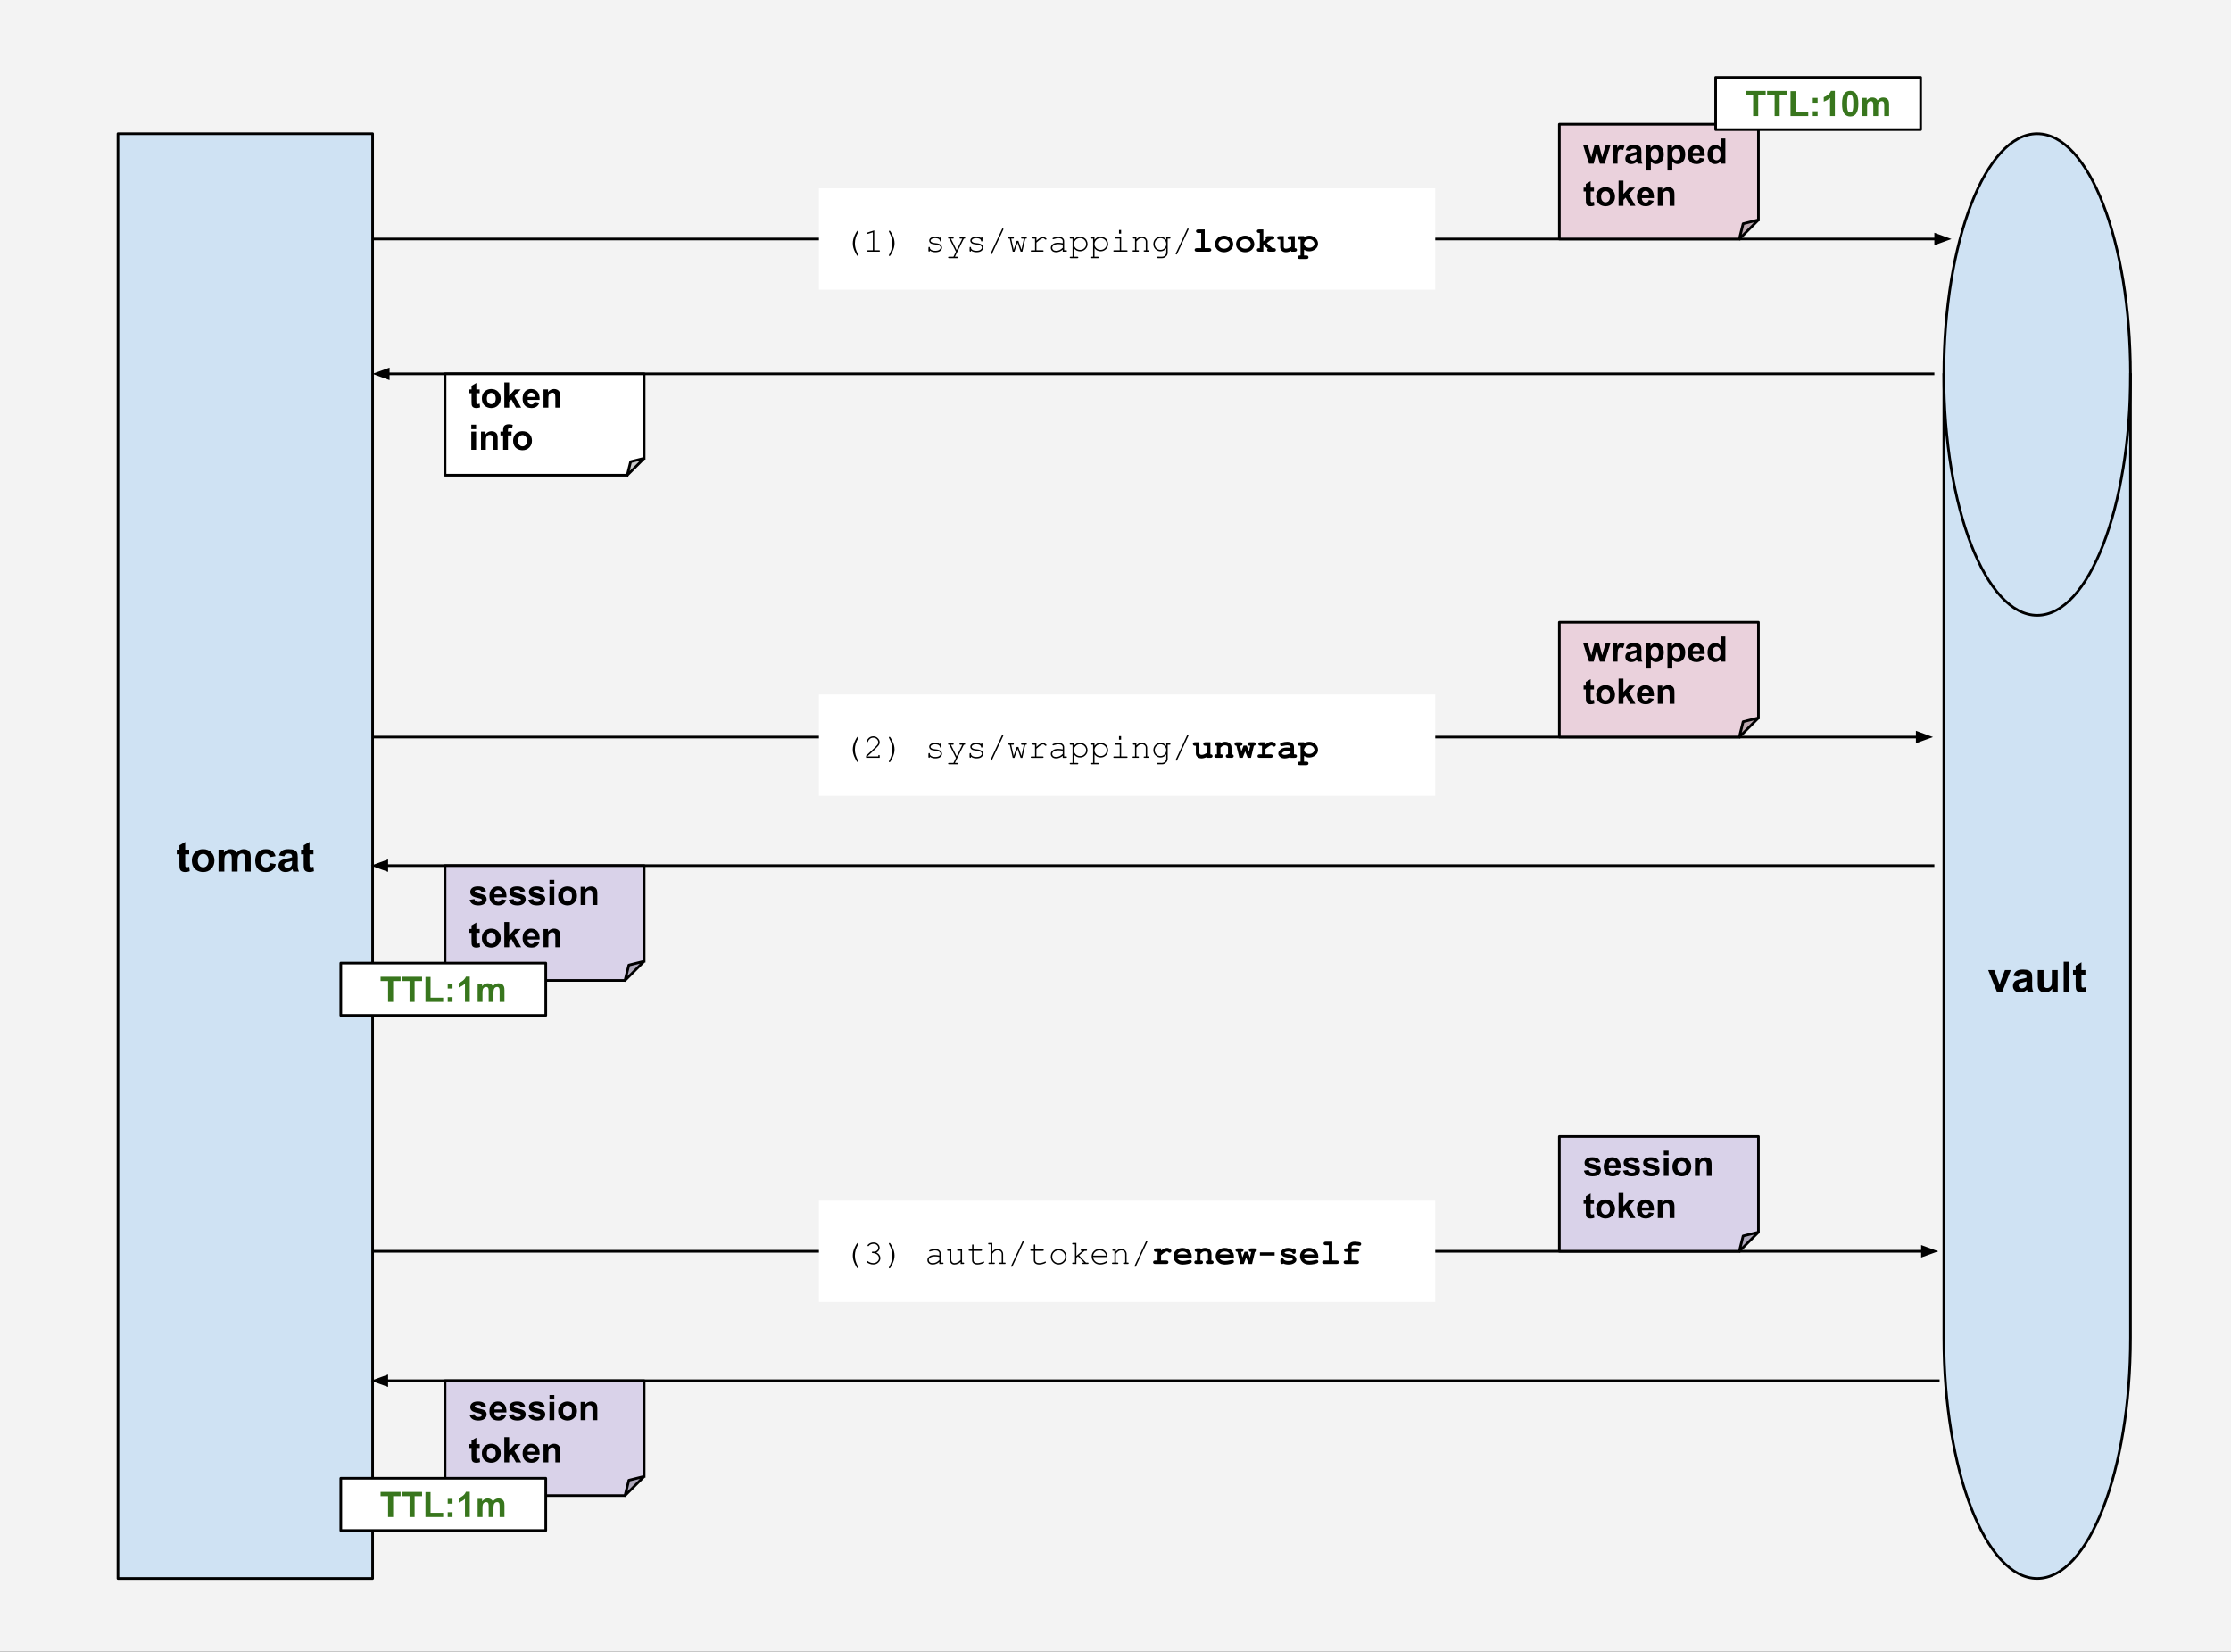 <svg version="1.1" viewBox="0.0 0.0 846.0 626.234" fill="none" stroke="none" stroke-linecap="square" stroke-miterlimit="10" xmlns:xlink="http://www.w3.org/1999/xlink" xmlns="http://www.w3.org/2000/svg"><rect x="0.0" y="0.0" width="846.0" height="626.234" fill="#333333" stroke="none"/><clipPath id="p.0"><path d="m0 0l846.0 0l0 626.234l-846.0 0l0 -626.234z" clip-rule="nonzero"/></clipPath><g clip-path="url(#p.0)"><path fill="#f3f3f3" d="m0 0l846.0 0l0 626.234l-846.0 0z" fill-rule="evenodd"/><path fill="#cfe2f3" d="m737.11 141.999l0 0c0 -50.424 15.843 -91.301 35.387 -91.301c19.544 0 35.387 40.877 35.387 91.301l0 365.202c0 50.424 -15.843 91.301 -35.387 91.301c-19.544 0 -35.387 -40.877 -35.387 -91.301z" fill-rule="evenodd"/><path fill="#000000" fill-opacity="0.0" d="m807.885 141.999l0 0c0 50.424 -15.843 91.301 -35.387 91.301c-19.544 0 -35.387 -40.877 -35.387 -91.301" fill-rule="evenodd"/><path fill="#000000" fill-opacity="0.0" d="m737.11 141.999l0 0c0 -50.424 15.843 -91.301 35.387 -91.301c19.544 0 35.387 40.877 35.387 91.301l0 365.202c0 50.424 -15.843 91.301 -35.387 91.301c-19.544 0 -35.387 -40.877 -35.387 -91.301z" fill-rule="evenodd"/><path stroke="#000000" stroke-width="1.0" stroke-linejoin="round" stroke-linecap="butt" d="m807.885 141.999l0 0c0 50.424 -15.843 91.301 -35.387 91.301c-19.544 0 -35.387 -40.877 -35.387 -91.301" fill-rule="evenodd"/><path stroke="#000000" stroke-width="1.0" stroke-linejoin="round" stroke-linecap="butt" d="m737.11 141.999l0 0c0 -50.424 15.843 -91.301 35.387 -91.301c19.544 0 35.387 40.877 35.387 91.301l0 365.202c0 50.424 -15.843 91.301 -35.387 91.301c-19.544 0 -35.387 -40.877 -35.387 -91.301z" fill-rule="evenodd"/><path fill="#000000" d="m757.263 376.11l-3.344 -8.297l2.297 0l1.562 4.234l0.453 1.406q0.188 -0.531 0.234 -0.703q0.109 -0.359 0.234 -0.703l1.578 -4.234l2.25 0l-3.297 8.297l-1.969 0zm8.258 -5.766l-2.0 -0.359q0.344 -1.203 1.156 -1.781q0.828 -0.578 2.438 -0.578q1.469 0 2.188 0.344q0.719 0.344 1.016 0.891q0.297 0.531 0.297 1.953l-0.031 2.562q0 1.094 0.109 1.625q0.109 0.516 0.391 1.109l-2.172 0q-0.078 -0.219 -0.203 -0.656q-0.062 -0.188 -0.078 -0.25q-0.562 0.547 -1.203 0.828q-0.641 0.266 -1.375 0.266q-1.281 0 -2.016 -0.688q-0.734 -0.703 -0.734 -1.766q0 -0.703 0.328 -1.25q0.344 -0.562 0.938 -0.844q0.609 -0.297 1.75 -0.516q1.547 -0.297 2.141 -0.547l0 -0.219q0 -0.625 -0.312 -0.891q-0.312 -0.281 -1.188 -0.281q-0.578 0 -0.906 0.234q-0.328 0.234 -0.531 0.812zm2.938 1.781q-0.422 0.141 -1.344 0.344q-0.906 0.188 -1.188 0.375q-0.438 0.297 -0.438 0.766q0 0.469 0.344 0.812q0.344 0.328 0.875 0.328q0.594 0 1.141 -0.391q0.391 -0.297 0.516 -0.734q0.094 -0.281 0.094 -1.062l0 -0.438zm9.773 3.984l0 -1.25q-0.453 0.672 -1.188 1.062q-0.734 0.375 -1.562 0.375q-0.828 0 -1.5 -0.359q-0.656 -0.375 -0.953 -1.031q-0.297 -0.672 -0.297 -1.844l0 -5.25l2.188 0l0 3.812q0 1.75 0.125 2.141q0.125 0.391 0.438 0.625q0.328 0.234 0.812 0.234q0.562 0 1.0 -0.312q0.453 -0.312 0.609 -0.766q0.172 -0.453 0.172 -2.234l0 -3.5l2.203 0l0 8.297l-2.047 0zm4.32 0l0 -11.453l2.188 0l0 11.453l-2.188 0zm8.242 -8.297l0 1.75l-1.5 0l0 3.344q0 1.016 0.047 1.188q0.047 0.156 0.188 0.266q0.156 0.109 0.375 0.109q0.312 0 0.891 -0.203l0.188 1.703q-0.766 0.328 -1.734 0.328q-0.594 0 -1.078 -0.203q-0.469 -0.203 -0.703 -0.516q-0.219 -0.312 -0.297 -0.859q-0.078 -0.375 -0.078 -1.547l0 -3.609l-1.0 0l0 -1.75l1.0 0l0 -1.656l2.203 -1.281l0 2.938l1.5 0z" fill-rule="nonzero"/><path fill="#cfe2f3" d="m44.73 50.697l96.567 0l0 547.811l-96.567 0z" fill-rule="evenodd"/><path stroke="#000000" stroke-width="1.0" stroke-linejoin="round" stroke-linecap="butt" d="m44.73 50.697l96.567 0l0 547.811l-96.567 0z" fill-rule="evenodd"/><path fill="#000000" d="m71.74 322.166l0 1.75l-1.5 0l0 3.344q0 1.016 0.047 1.188q0.047 0.156 0.188 0.266q0.156 0.109 0.375 0.109q0.312 0 0.891 -0.203l0.188 1.703q-0.766 0.328 -1.734 0.328q-0.594 0 -1.078 -0.203q-0.469 -0.203 -0.703 -0.516q-0.219 -0.312 -0.297 -0.859q-0.078 -0.375 -0.078 -1.547l0 -3.609l-1.0 0l0 -1.75l1.0 0l0 -1.656l2.203 -1.281l0 2.938l1.5 0zm1.016 4.031q0 -1.094 0.531 -2.109q0.547 -1.031 1.531 -1.562q1.0 -0.547 2.219 -0.547q1.875 0 3.078 1.219q1.203 1.219 1.203 3.094q0 1.875 -1.219 3.125q-1.203 1.234 -3.047 1.234q-1.141 0 -2.188 -0.516q-1.031 -0.516 -1.578 -1.516q-0.531 -1.0 -0.531 -2.422zm2.25 0.109q0 1.234 0.578 1.891q0.594 0.656 1.453 0.656q0.859 0 1.438 -0.656q0.594 -0.656 0.594 -1.906q0 -1.219 -0.594 -1.875q-0.578 -0.656 -1.438 -0.656q-0.859 0 -1.453 0.656q-0.578 0.656 -0.578 1.891zm7.867 -4.141l2.031 0l0 1.125q1.078 -1.312 2.578 -1.312q0.797 0 1.375 0.328q0.594 0.328 0.969 0.984q0.547 -0.656 1.172 -0.984q0.641 -0.328 1.359 -0.328q0.922 0 1.547 0.375q0.641 0.359 0.953 1.078q0.219 0.531 0.219 1.719l0 5.312l-2.188 0l0 -4.75q0 -1.234 -0.234 -1.594q-0.297 -0.469 -0.938 -0.469q-0.453 0 -0.859 0.281q-0.406 0.281 -0.594 0.828q-0.172 0.547 -0.172 1.719l0 3.984l-2.203 0l0 -4.547q0 -1.219 -0.125 -1.562q-0.109 -0.359 -0.359 -0.531q-0.234 -0.172 -0.656 -0.172q-0.516 0 -0.922 0.281q-0.406 0.266 -0.578 0.781q-0.172 0.516 -0.172 1.719l0 4.031l-2.203 0l0 -8.297zm21.633 2.453l-2.172 0.391q-0.109 -0.656 -0.5 -0.984q-0.375 -0.328 -1.0 -0.328q-0.812 0 -1.312 0.578q-0.484 0.562 -0.484 1.891q0 1.469 0.5 2.078q0.5 0.609 1.328 0.609q0.625 0 1.016 -0.344q0.406 -0.359 0.578 -1.234l2.156 0.375q-0.344 1.484 -1.297 2.25q-0.953 0.75 -2.547 0.75q-1.828 0 -2.906 -1.141q-1.078 -1.156 -1.078 -3.188q0 -2.062 1.078 -3.203q1.094 -1.141 2.938 -1.141q1.516 0 2.406 0.656q0.906 0.641 1.297 1.984zm3.305 0.078l-2.0 -0.359q0.344 -1.203 1.156 -1.781q0.828 -0.578 2.438 -0.578q1.469 0 2.188 0.344q0.719 0.344 1.016 0.891q0.297 0.531 0.297 1.953l-0.031 2.562q0 1.094 0.109 1.625q0.109 0.516 0.391 1.109l-2.172 0q-0.078 -0.219 -0.203 -0.656q-0.062 -0.188 -0.078 -0.25q-0.562 0.547 -1.203 0.828q-0.641 0.266 -1.375 0.266q-1.281 0 -2.016 -0.688q-0.734 -0.703 -0.734 -1.766q0 -0.703 0.328 -1.25q0.344 -0.562 0.938 -0.844q0.609 -0.297 1.75 -0.516q1.547 -0.297 2.141 -0.547l0 -0.219q0 -0.625 -0.312 -0.891q-0.312 -0.281 -1.188 -0.281q-0.578 0 -0.906 0.234q-0.328 0.234 -0.531 0.812zm2.938 1.781q-0.422 0.141 -1.344 0.344q-0.906 0.188 -1.188 0.375q-0.438 0.297 -0.438 0.766q0 0.469 0.344 0.812q0.344 0.328 0.875 0.328q0.594 0 1.141 -0.391q0.391 -0.297 0.516 -0.734q0.094 -0.281 0.094 -1.062l0 -0.438zm8.117 -4.312l0 1.75l-1.5 0l0 3.344q0 1.016 0.047 1.188q0.047 0.156 0.188 0.266q0.156 0.109 0.375 0.109q0.312 0 0.891 -0.203l0.188 1.703q-0.766 0.328 -1.734 0.328q-0.594 0 -1.078 -0.203q-0.469 -0.203 -0.703 -0.516q-0.219 -0.312 -0.297 -0.859q-0.078 -0.375 -0.078 -1.547l0 -3.609l-1.0 0l0 -1.75l1.0 0l0 -1.656l2.203 -1.281l0 2.938l1.5 0z" fill-rule="nonzero"/><path fill="#000000" fill-opacity="0.0" d="m141.644 279.465l591.37 0" fill-rule="evenodd"/><path stroke="#000000" stroke-width="1.0" stroke-linejoin="round" stroke-linecap="butt" d="m141.644 279.465l585.37 0" fill-rule="evenodd"/><path fill="#000000" stroke="#000000" stroke-width="1.0" stroke-linecap="butt" d="m727.014 281.116l4.538 -1.652l-4.538 -1.652z" fill-rule="evenodd"/><path fill="#ffffff" d="m310.541 263.323l233.701 0l0 38.425l-233.701 0z" fill-rule="evenodd"/><path fill="#000000" d="m323.384 284.179q0 -0.734 0.188 -1.547q0.188 -0.828 0.719 -1.891q0.547 -1.078 0.797 -1.297q0.078 -0.078 0.172 -0.078q0.109 0 0.188 0.078q0.078 0.078 0.078 0.188q0 0.062 -0.047 0.141q-0.688 1.281 -1.0 2.328q-0.297 1.031 -0.297 2.078q0 1.047 0.297 2.094q0.312 1.031 1.0 2.312q0.047 0.078 0.047 0.141q0 0.094 -0.078 0.172q-0.078 0.094 -0.188 0.094q-0.094 0 -0.172 -0.078q-0.234 -0.219 -0.766 -1.266q-0.531 -1.047 -0.734 -1.844q-0.203 -0.812 -0.203 -1.625zm5.567 2.625l4.094 0l0 -0.219q0 -0.188 0.078 -0.266q0.078 -0.078 0.188 -0.078q0.125 0 0.188 0.078q0.078 0.078 0.078 0.266l0 0.75l-5.156 0l0 -0.781q1.625 -1.469 3.172 -2.984q0.719 -0.703 0.984 -1.031q0.266 -0.328 0.359 -0.578q0.094 -0.25 0.094 -0.5q0 -0.688 -0.547 -1.219q-0.547 -0.531 -1.328 -0.531q-0.703 0 -1.25 0.406q-0.531 0.406 -0.688 0.984q-0.047 0.156 -0.094 0.203q-0.078 0.062 -0.188 0.062q-0.109 0 -0.188 -0.062q-0.062 -0.078 -0.062 -0.188q0 -0.297 0.328 -0.812q0.344 -0.531 0.922 -0.828q0.594 -0.297 1.203 -0.297q1.0 0 1.719 0.703q0.719 0.688 0.719 1.562q0 0.359 -0.125 0.672q-0.109 0.312 -0.406 0.672q-0.281 0.359 -1.031 1.094q-1.891 1.859 -3.062 2.875l0 0.047zm10.254 -2.625q0 0.734 -0.203 1.547q-0.188 0.812 -0.734 1.891q-0.531 1.078 -0.781 1.297q-0.078 0.078 -0.156 0.078q-0.125 0 -0.203 -0.094q-0.078 -0.078 -0.078 -0.172q0 -0.062 0.047 -0.141q0.703 -1.281 1.0 -2.312q0.297 -1.047 0.297 -2.094q0 -1.047 -0.297 -2.078q-0.297 -1.047 -1.0 -2.328q-0.047 -0.078 -0.047 -0.141q0 -0.109 0.078 -0.188q0.078 -0.078 0.203 -0.078q0.078 0 0.156 0.078q0.234 0.203 0.766 1.25q0.547 1.047 0.75 1.859q0.203 0.812 0.203 1.625zm17.196 -1.984q0 -0.188 0.078 -0.266q0.078 -0.094 0.188 -0.094q0.125 0 0.203 0.094q0.078 0.078 0.078 0.266l0 0.922q0 0.188 -0.078 0.281q-0.078 0.078 -0.203 0.078q-0.094 0 -0.172 -0.062q-0.078 -0.078 -0.094 -0.25q-0.031 -0.375 -0.391 -0.625q-0.516 -0.344 -1.375 -0.344q-0.891 0 -1.391 0.359q-0.375 0.266 -0.375 0.609q0 0.375 0.453 0.625q0.297 0.188 1.141 0.281q1.125 0.109 1.547 0.266q0.625 0.219 0.922 0.625q0.297 0.391 0.297 0.844q0 0.688 -0.656 1.219q-0.641 0.516 -1.906 0.516q-1.266 0 -2.078 -0.641q0 0.219 -0.031 0.281q-0.016 0.062 -0.094 0.109q-0.062 0.047 -0.141 0.047q-0.109 0 -0.188 -0.078q-0.078 -0.094 -0.078 -0.281l0 -1.094q0 -0.188 0.062 -0.266q0.078 -0.094 0.203 -0.094q0.109 0 0.188 0.078q0.094 0.078 0.094 0.219q0 0.297 0.141 0.484q0.219 0.312 0.703 0.516q0.484 0.188 1.188 0.188q1.047 0 1.547 -0.375q0.516 -0.391 0.516 -0.828q0 -0.5 -0.516 -0.797q-0.516 -0.297 -1.516 -0.391q-0.984 -0.109 -1.422 -0.266q-0.438 -0.172 -0.672 -0.5q-0.234 -0.328 -0.234 -0.719q0 -0.672 0.672 -1.078q0.672 -0.406 1.594 -0.406q1.109 0 1.797 0.547zm6.083 5.141l-2.484 -4.953l-0.156 0q-0.188 0 -0.266 -0.078q-0.078 -0.078 -0.078 -0.188q0 -0.094 0.031 -0.156q0.047 -0.062 0.109 -0.094q0.062 -0.031 0.203 -0.031l1.469 0q0.188 0 0.266 0.078q0.078 0.078 0.078 0.203q0 0.109 -0.078 0.188q-0.078 0.078 -0.266 0.078l-0.719 0l2.172 4.375l2.141 -4.375l-0.703 0q-0.203 0 -0.281 -0.078q-0.078 -0.078 -0.078 -0.203q0 -0.109 0.078 -0.188q0.078 -0.078 0.281 -0.078l1.453 0q0.188 0 0.266 0.078q0.094 0.078 0.094 0.203q0 0.078 -0.062 0.156q-0.047 0.062 -0.109 0.094q-0.062 0.016 -0.359 0.016l-3.375 6.875l0.844 0q0.188 0 0.266 0.062q0.078 0.078 0.078 0.203q0 0.109 -0.078 0.188q-0.078 0.078 -0.266 0.078l-3.078 0q-0.188 0 -0.281 -0.078q-0.078 -0.078 -0.078 -0.188q0 -0.125 0.078 -0.203q0.094 -0.062 0.281 -0.062l1.672 0l0.938 -1.922zm9.52 -5.141q0 -0.188 0.078 -0.266q0.078 -0.094 0.188 -0.094q0.125 0 0.203 0.094q0.078 0.078 0.078 0.266l0 0.922q0 0.188 -0.078 0.281q-0.078 0.078 -0.203 0.078q-0.094 0 -0.172 -0.062q-0.078 -0.078 -0.094 -0.25q-0.031 -0.375 -0.391 -0.625q-0.516 -0.344 -1.375 -0.344q-0.891 0 -1.391 0.359q-0.375 0.266 -0.375 0.609q0 0.375 0.453 0.625q0.297 0.188 1.141 0.281q1.125 0.109 1.547 0.266q0.625 0.219 0.922 0.625q0.297 0.391 0.297 0.844q0 0.688 -0.656 1.219q-0.641 0.516 -1.906 0.516q-1.266 0 -2.078 -0.641q0 0.219 -0.031 0.281q-0.016 0.062 -0.094 0.109q-0.062 0.047 -0.141 0.047q-0.109 0 -0.188 -0.078q-0.078 -0.094 -0.078 -0.281l0 -1.094q0 -0.188 0.062 -0.266q0.078 -0.094 0.203 -0.094q0.109 0 0.188 0.078q0.094 0.078 0.094 0.219q0 0.297 0.141 0.484q0.219 0.312 0.703 0.516q0.484 0.188 1.188 0.188q1.047 0 1.547 -0.375q0.516 -0.391 0.516 -0.828q0 -0.5 -0.516 -0.797q-0.516 -0.297 -1.516 -0.391q-0.984 -0.109 -1.422 -0.266q-0.438 -0.172 -0.672 -0.5q-0.234 -0.328 -0.234 -0.719q0 -0.672 0.672 -1.078q0.672 -0.406 1.594 -0.406q1.109 0 1.797 0.547zm8.442 -3.219l-4.297 9.203q-0.109 0.234 -0.266 0.234q-0.109 0 -0.203 -0.078q-0.078 -0.078 -0.078 -0.188q0 -0.062 0.078 -0.203l4.281 -9.188q0.062 -0.156 0.125 -0.188q0.062 -0.047 0.156 -0.047q0.109 0 0.188 0.078q0.078 0.078 0.078 0.172q0 0.062 -0.062 0.203zm7.239 8.359l-0.656 0l-1.172 -3.422l-1.172 3.422l-0.656 0l-1.109 -4.953l-0.25 0q-0.203 0 -0.281 -0.078q-0.078 -0.078 -0.078 -0.203q0 -0.109 0.078 -0.188q0.078 -0.078 0.281 -0.078l1.453 0q0.203 0 0.281 0.078q0.078 0.078 0.078 0.203q0 0.109 -0.078 0.188q-0.078 0.078 -0.281 0.078l-0.672 0l0.938 4.219l1.141 -3.375l0.641 0l1.172 3.375l0.906 -4.219l-0.672 0q-0.203 0 -0.297 -0.078q-0.078 -0.078 -0.078 -0.203q0 -0.109 0.078 -0.188q0.094 -0.078 0.297 -0.078l1.453 0q0.203 0 0.281 0.078q0.078 0.078 0.078 0.203q0 0.109 -0.078 0.188q-0.078 0.078 -0.281 0.078l-0.25 0l-1.094 4.953zm5.333 -5.5l0 1.344q1.031 -0.938 1.547 -1.203q0.531 -0.266 0.969 -0.266q0.469 0 0.875 0.328q0.422 0.312 0.422 0.469q0 0.125 -0.094 0.203q-0.078 0.078 -0.188 0.078q-0.062 0 -0.109 -0.016q-0.047 -0.031 -0.172 -0.141q-0.219 -0.234 -0.391 -0.312q-0.156 -0.078 -0.312 -0.078q-0.359 0 -0.859 0.281q-0.484 0.281 -1.688 1.359l0 2.922l2.359 0q0.203 0 0.281 0.078q0.078 0.062 0.078 0.188q0 0.109 -0.078 0.188q-0.078 0.078 -0.281 0.078l-4.188 0q-0.188 0 -0.281 -0.062q-0.078 -0.078 -0.078 -0.203q0 -0.109 0.078 -0.172q0.094 -0.078 0.281 -0.078l1.297 0l0 -4.438l-0.984 0q-0.188 0 -0.281 -0.078q-0.078 -0.078 -0.078 -0.203q0 -0.109 0.078 -0.188q0.078 -0.078 0.281 -0.078l1.516 0zm9.973 5.5l0 -0.766q-1.172 0.969 -2.484 0.969q-0.953 0 -1.5 -0.484q-0.531 -0.484 -0.531 -1.188q0 -0.766 0.703 -1.344q0.719 -0.578 2.078 -0.578q0.359 0 0.797 0.047q0.438 0.047 0.938 0.141l0 -0.859q0 -0.438 -0.406 -0.75q-0.406 -0.328 -1.219 -0.328q-0.625 0 -1.75 0.359q-0.203 0.062 -0.266 0.062q-0.094 0 -0.172 -0.078q-0.062 -0.078 -0.062 -0.188q0 -0.109 0.062 -0.172q0.078 -0.094 0.719 -0.266q0.984 -0.266 1.484 -0.266q1.016 0 1.578 0.5q0.562 0.5 0.562 1.125l0 3.531l0.719 0q0.188 0 0.266 0.078q0.094 0.062 0.094 0.188q0 0.109 -0.094 0.188q-0.078 0.078 -0.266 0.078l-1.25 0zm0 -2.656q-0.375 -0.109 -0.797 -0.156q-0.422 -0.047 -0.875 -0.047q-1.172 0 -1.828 0.5q-0.484 0.375 -0.484 0.891q0 0.484 0.375 0.812q0.375 0.328 1.094 0.328q0.703 0 1.297 -0.266q0.594 -0.281 1.219 -0.891l0 -1.172zm4.254 -2.844l0 0.969q0.484 -0.578 1.016 -0.859q0.547 -0.297 1.297 -0.297q0.781 0 1.453 0.375q0.672 0.359 1.031 1.016q0.359 0.656 0.359 1.391q0 1.141 -0.828 1.953q-0.812 0.812 -2.016 0.812q-1.422 0 -2.312 -1.156l0 3.219l1.297 0q0.188 0 0.266 0.062q0.094 0.078 0.094 0.203q0 0.109 -0.094 0.188q-0.078 0.078 -0.266 0.078l-2.547 0q-0.188 0 -0.281 -0.078q-0.078 -0.078 -0.078 -0.188q0 -0.125 0.078 -0.203q0.094 -0.062 0.281 -0.062l0.719 0l0 -6.875l-0.719 0q-0.188 0 -0.281 -0.078q-0.078 -0.078 -0.078 -0.203q0 -0.109 0.078 -0.188q0.094 -0.078 0.281 -0.078l1.25 0zm4.625 2.594q0 -0.922 -0.672 -1.578q-0.672 -0.656 -1.641 -0.656q-0.969 0 -1.641 0.656q-0.672 0.656 -0.672 1.578q0 0.906 0.672 1.578q0.672 0.656 1.641 0.656q0.969 0 1.641 -0.656q0.672 -0.656 0.672 -1.578zm3.176 -2.594l0 0.969q0.484 -0.578 1.016 -0.859q0.547 -0.297 1.297 -0.297q0.781 0 1.453 0.375q0.672 0.359 1.031 1.016q0.359 0.656 0.359 1.391q0 1.141 -0.828 1.953q-0.812 0.812 -2.016 0.812q-1.422 0 -2.312 -1.156l0 3.219l1.297 0q0.188 0 0.266 0.062q0.094 0.078 0.094 0.203q0 0.109 -0.094 0.188q-0.078 0.078 -0.266 0.078l-2.547 0q-0.188 0 -0.281 -0.078q-0.078 -0.078 -0.078 -0.188q0 -0.125 0.078 -0.203q0.094 -0.062 0.281 -0.062l0.719 0l0 -6.875l-0.719 0q-0.188 0 -0.281 -0.078q-0.078 -0.078 -0.078 -0.203q0 -0.109 0.078 -0.188q0.094 -0.078 0.281 -0.078l1.25 0zm4.625 2.594q0 -0.922 -0.672 -1.578q-0.672 -0.656 -1.641 -0.656q-0.969 0 -1.641 0.656q-0.672 0.656 -0.672 1.578q0 0.906 0.672 1.578q0.672 0.656 1.641 0.656q0.969 0 1.641 -0.656q0.672 -0.656 0.672 -1.578zm5.458 -5.328l0 1.375l-0.797 0l0 -1.375l0.797 0zm0.016 2.734l0 4.969l2.094 0q0.188 0 0.266 0.078q0.094 0.062 0.094 0.188q0 0.109 -0.094 0.188q-0.078 0.078 -0.266 0.078l-4.719 0q-0.203 0 -0.281 -0.078q-0.078 -0.078 -0.078 -0.188q0 -0.125 0.078 -0.188q0.078 -0.078 0.281 -0.078l2.094 0l0 -4.422l-1.562 0q-0.188 0 -0.281 -0.078q-0.078 -0.078 -0.078 -0.188q0 -0.125 0.078 -0.203q0.078 -0.078 0.281 -0.078l2.094 0zm5.786 0l0 0.812q0.562 -0.562 1.016 -0.781q0.453 -0.219 1.016 -0.219q0.609 0 1.109 0.266q0.359 0.188 0.641 0.625q0.297 0.438 0.297 0.906l0 3.359l0.453 0q0.188 0 0.266 0.078q0.078 0.062 0.078 0.188q0 0.109 -0.078 0.188q-0.078 0.078 -0.266 0.078l-1.438 0q-0.188 0 -0.281 -0.078q-0.078 -0.078 -0.078 -0.188q0 -0.125 0.078 -0.188q0.094 -0.078 0.281 -0.078l0.453 0l0 -3.266q0 -0.578 -0.422 -0.953q-0.406 -0.391 -1.094 -0.391q-0.531 0 -0.922 0.219q-0.391 0.203 -1.109 1.047l0 3.344l0.609 0q0.188 0 0.266 0.078q0.094 0.062 0.094 0.188q0 0.109 -0.094 0.188q-0.078 0.078 -0.266 0.078l-1.734 0q-0.203 0 -0.281 -0.078q-0.078 -0.078 -0.078 -0.188q0 -0.125 0.078 -0.188q0.078 -0.078 0.281 -0.078l0.594 0l0 -4.422l-0.453 0q-0.188 0 -0.266 -0.078q-0.078 -0.078 -0.078 -0.203q0 -0.109 0.078 -0.188q0.078 -0.078 0.266 -0.078l0.984 0zm11.317 0.984l0 -0.984l1.25 0q0.203 0 0.281 0.078q0.078 0.078 0.078 0.203q0 0.109 -0.078 0.188q-0.078 0.078 -0.281 0.078l-0.703 0l0 5.328q0 0.531 -0.234 0.953q-0.156 0.266 -0.516 0.562q-0.344 0.312 -0.641 0.438q-0.297 0.125 -0.781 0.125l-1.516 0q-0.188 0 -0.266 -0.078q-0.078 -0.078 -0.078 -0.188q0 -0.125 0.078 -0.203q0.078 -0.078 0.266 -0.078l1.531 0.016q0.469 0 0.844 -0.25q0.391 -0.234 0.625 -0.703q0.141 -0.266 0.141 -0.672l0 -1.609q-0.844 1.172 -2.203 1.172q-1.094 0 -1.891 -0.812q-0.797 -0.812 -0.797 -1.953q0 -1.156 0.797 -1.969q0.797 -0.812 1.891 -0.812q1.359 0 2.203 1.172zm0 1.609q0 -0.953 -0.641 -1.594q-0.641 -0.641 -1.531 -0.641q-0.906 0 -1.547 0.656q-0.641 0.641 -0.641 1.578q0 0.938 0.641 1.594q0.641 0.641 1.547 0.641q0.891 0 1.531 -0.641q0.641 -0.656 0.641 -1.594zm8.411 -5.453l-4.297 9.203q-0.109 0.234 -0.266 0.234q-0.109 0 -0.203 -0.078q-0.078 -0.078 -0.078 -0.188q0 -0.062 0.078 -0.203l4.281 -9.188q0.062 -0.156 0.125 -0.188q0.062 -0.047 0.156 -0.047q0.109 0 0.188 0.078q0.078 0.078 0.078 0.172q0 0.062 -0.062 0.203z" fill-rule="nonzero"/><path fill="#000000" d="m458.99 281.429l0 4.578q0.422 0 0.625 0.188q0.203 0.188 0.203 0.484q0 0.281 -0.203 0.469q-0.203 0.188 -0.688 0.188l-1.266 0l0 -0.312q-0.578 0.266 -1.094 0.391q-0.516 0.141 -0.984 0.141q-0.656 0 -1.141 -0.281q-0.484 -0.281 -0.766 -0.766q-0.203 -0.344 -0.203 -0.875l0 -2.875l-0.219 0q-0.484 0 -0.703 -0.188q-0.203 -0.188 -0.203 -0.484q0 -0.281 0.203 -0.469q0.219 -0.188 0.703 -0.188l1.562 0l0 3.969q0 0.422 0.203 0.625q0.203 0.188 0.625 0.188q0.406 0 0.859 -0.156q0.469 -0.156 1.156 -0.578l0 -2.719l-0.484 0q-0.484 0 -0.688 -0.188q-0.203 -0.188 -0.203 -0.484q0 -0.281 0.203 -0.469q0.203 -0.188 0.688 -0.188l1.812 0zm3.826 0l0 0.453q0.359 -0.312 0.797 -0.469q0.438 -0.156 0.953 -0.156q1.188 0 1.875 0.734q0.547 0.578 0.547 1.531l0 2.484q0.422 0 0.625 0.188q0.203 0.172 0.203 0.484q0 0.281 -0.203 0.469q-0.203 0.188 -0.688 0.188l-1.203 0q-0.484 0 -0.688 -0.188q-0.203 -0.188 -0.203 -0.484q0 -0.297 0.188 -0.469q0.203 -0.188 0.641 -0.188l0 -2.531q0 -0.422 -0.234 -0.625q-0.312 -0.266 -0.922 -0.266q-0.469 0 -0.812 0.188q-0.344 0.172 -0.875 0.75l0 2.484q0.5 0 0.656 0.094q0.312 0.188 0.312 0.578q0 0.281 -0.203 0.469q-0.203 0.188 -0.688 0.188l-1.516 0q-0.484 0 -0.688 -0.188q-0.203 -0.188 -0.203 -0.484q0 -0.359 0.312 -0.562q0.156 -0.094 0.672 -0.094l0 -3.25q-0.422 0 -0.625 -0.188q-0.203 -0.188 -0.203 -0.484q0 -0.281 0.203 -0.469q0.203 -0.188 0.688 -0.188l1.281 0zm9.358 3.453l-0.938 2.453l-1.25 0l-1.125 -4.578q-0.359 -0.016 -0.547 -0.203q-0.188 -0.188 -0.188 -0.469q0 -0.281 0.203 -0.469q0.219 -0.188 0.688 -0.188l1.25 0q0.484 0 0.688 0.188q0.203 0.188 0.203 0.484q0 0.297 -0.234 0.5q-0.172 0.156 -0.688 0.156l0.5 2.125l0.828 -2.172l1.188 0l0.828 2.172l0.531 -2.125q-0.5 0 -0.656 -0.094q-0.312 -0.203 -0.312 -0.578q0 -0.281 0.203 -0.469q0.203 -0.188 0.688 -0.188l1.25 0q0.484 0 0.688 0.188q0.219 0.188 0.219 0.484q0 0.266 -0.188 0.453q-0.172 0.188 -0.531 0.203l-1.094 4.578l-1.234 0l-0.969 -2.453zm7.701 -3.453l0 0.828q0.844 -0.609 1.328 -0.797q0.484 -0.203 0.906 -0.203q0.656 0 1.266 0.469q0.422 0.328 0.422 0.672q0 0.281 -0.203 0.484q-0.203 0.203 -0.484 0.203q-0.25 0 -0.531 -0.25q-0.266 -0.25 -0.469 -0.25q-0.281 0 -0.844 0.359q-0.547 0.344 -1.391 1.047l0 2.016l1.906 0q0.484 0 0.688 0.188q0.203 0.172 0.203 0.484q0 0.281 -0.203 0.469q-0.203 0.188 -0.688 0.188l-4.031 0q-0.484 0 -0.688 -0.188q-0.203 -0.188 -0.203 -0.484q0 -0.297 0.203 -0.469q0.203 -0.188 0.688 -0.188l0.797 0l0 -3.25l-0.484 0q-0.484 0 -0.688 -0.188q-0.203 -0.188 -0.203 -0.484q0 -0.281 0.203 -0.469q0.203 -0.188 0.688 -0.188l1.812 0zm9.483 5.906l0 -0.312q-0.5 0.266 -1.109 0.391q-0.609 0.141 -1.094 0.141q-1.078 0 -1.75 -0.562q-0.672 -0.578 -0.672 -1.266q0 -0.844 0.859 -1.562q0.859 -0.719 2.359 -0.719q0.609 0 1.406 0.141l0 -0.328q0 -0.297 -0.266 -0.484q-0.25 -0.188 -0.969 -0.188q-0.594 0 -1.547 0.234q-0.344 0.078 -0.547 0.078q-0.266 0 -0.453 -0.188q-0.172 -0.188 -0.172 -0.484q0 -0.172 0.062 -0.297q0.062 -0.125 0.172 -0.203q0.125 -0.078 0.5 -0.172q0.484 -0.141 1.0 -0.219q0.516 -0.078 0.938 -0.078q1.234 0 1.922 0.531q0.688 0.531 0.688 1.469l0 2.75l0.234 0q0.484 0 0.688 0.188q0.203 0.172 0.203 0.484q0 0.281 -0.203 0.469q-0.203 0.188 -0.688 0.188l-1.562 0zm0 -2.391q-0.797 -0.156 -1.484 -0.156q-0.812 0 -1.391 0.406q-0.375 0.25 -0.375 0.5q0 0.203 0.188 0.312q0.312 0.219 0.891 0.219q0.469 0 1.078 -0.188q0.609 -0.188 1.094 -0.516l0 -0.578zm5.139 1.656l0 2.188l0.797 0q0.484 0 0.688 0.188q0.203 0.188 0.203 0.484q0 0.297 -0.203 0.469q-0.203 0.188 -0.688 0.188l-2.359 0q-0.484 0 -0.688 -0.188q-0.203 -0.172 -0.203 -0.469q0 -0.297 0.203 -0.484q0.219 -0.188 0.688 -0.188l0.234 0l0 -6.031l-0.234 0q-0.484 0 -0.688 -0.188q-0.203 -0.188 -0.203 -0.484q0 -0.281 0.203 -0.469q0.203 -0.188 0.688 -0.188l1.562 0l0 0.453q0.469 -0.312 0.969 -0.469q0.5 -0.156 1.031 -0.156q1.359 0 2.328 0.922q0.969 0.922 0.969 2.125q0 1.312 -1.141 2.172q-0.953 0.719 -2.141 0.719q-0.516 0 -1.016 -0.141q-0.5 -0.156 -1.0 -0.453zm3.953 -2.297q0 -0.281 -0.219 -0.703q-0.219 -0.438 -0.688 -0.719q-0.453 -0.297 -1.062 -0.297q-1.0 0 -1.594 0.75q-0.391 0.516 -0.391 0.984q0 0.531 0.562 1.047q0.578 0.5 1.422 0.5q0.844 0 1.406 -0.5q0.562 -0.5 0.562 -1.062z" fill-rule="nonzero"/><path fill="#000000" fill-opacity="0.0" d="m140.667 328.21l592.346 0" fill-rule="evenodd"/><path stroke="#000000" stroke-width="1.0" stroke-linejoin="round" stroke-linecap="butt" d="m146.667 328.21l586.346 0" fill-rule="evenodd"/><path fill="#000000" stroke="#000000" stroke-width="1.0" stroke-linecap="butt" d="m146.667 326.558l-4.538 1.652l4.538 1.652z" fill-rule="evenodd"/><path fill="#d9d2e9" d="m168.769 328.21l75.496 0l0 36.273l-7.255 7.255l-68.241 0z" fill-rule="evenodd"/><path fill="#ada7ba" d="m237.01 371.738l1.451 -5.804l5.804 -1.451z" fill-rule="evenodd"/><path fill="#000000" fill-opacity="0.0" d="m237.01 371.738l1.451 -5.804l5.804 -1.451l-7.255 7.255l-68.241 0l0 -43.528l75.496 0l0 36.273" fill-rule="evenodd"/><path stroke="#000000" stroke-width="1.0" stroke-linejoin="round" stroke-linecap="butt" d="m237.01 371.738l1.451 -5.804l5.804 -1.451l-7.255 7.255l-68.241 0l0 -43.528l75.496 0l0 36.273" fill-rule="evenodd"/><path fill="#000000" d="m178.082 341.178l1.828 -0.281q0.125 0.531 0.484 0.812q0.359 0.266 1.0 0.266q0.703 0 1.062 -0.25q0.25 -0.188 0.25 -0.484q0 -0.219 -0.141 -0.359q-0.125 -0.125 -0.609 -0.234q-2.203 -0.484 -2.797 -0.891q-0.828 -0.562 -0.828 -1.562q0 -0.891 0.703 -1.5q0.719 -0.609 2.203 -0.609q1.422 0 2.109 0.469q0.703 0.453 0.953 1.359l-1.719 0.312q-0.109 -0.406 -0.422 -0.609q-0.312 -0.219 -0.891 -0.219q-0.719 0 -1.031 0.203q-0.203 0.141 -0.203 0.359q0 0.203 0.188 0.344q0.234 0.172 1.688 0.516q1.469 0.328 2.062 0.812q0.562 0.484 0.562 1.359q0 0.953 -0.797 1.641q-0.781 0.672 -2.344 0.672q-1.406 0 -2.234 -0.562q-0.828 -0.578 -1.078 -1.562zm12.053 -0.234l1.828 0.312q-0.344 1.0 -1.109 1.531q-0.766 0.516 -1.891 0.516q-1.812 0 -2.672 -1.172q-0.688 -0.953 -0.688 -2.391q0 -1.719 0.891 -2.688q0.906 -0.969 2.281 -0.969q1.547 0 2.438 1.016q0.891 1.016 0.844 3.125l-4.578 0q0.016 0.812 0.438 1.266q0.422 0.453 1.062 0.453q0.422 0 0.719 -0.234q0.297 -0.234 0.438 -0.766zm0.109 -1.844q-0.016 -0.797 -0.406 -1.203q-0.391 -0.422 -0.953 -0.422q-0.594 0 -0.984 0.438q-0.391 0.438 -0.391 1.188l2.734 0zm2.662 2.078l1.828 -0.281q0.125 0.531 0.484 0.812q0.359 0.266 1.0 0.266q0.703 0 1.062 -0.25q0.25 -0.188 0.25 -0.484q0 -0.219 -0.141 -0.359q-0.125 -0.125 -0.609 -0.234q-2.203 -0.484 -2.797 -0.891q-0.828 -0.562 -0.828 -1.562q0 -0.891 0.703 -1.5q0.719 -0.609 2.203 -0.609q1.422 0 2.109 0.469q0.703 0.453 0.953 1.359l-1.719 0.312q-0.109 -0.406 -0.422 -0.609q-0.312 -0.219 -0.891 -0.219q-0.719 0 -1.031 0.203q-0.203 0.141 -0.203 0.359q0 0.203 0.188 0.344q0.234 0.172 1.688 0.516q1.469 0.328 2.062 0.812q0.562 0.484 0.562 1.359q0 0.953 -0.797 1.641q-0.781 0.672 -2.344 0.672q-1.406 0 -2.234 -0.562q-0.828 -0.578 -1.078 -1.562zm7.412 0l1.828 -0.281q0.125 0.531 0.484 0.812q0.359 0.266 1.0 0.266q0.703 0 1.062 -0.25q0.25 -0.188 0.25 -0.484q0 -0.219 -0.141 -0.359q-0.125 -0.125 -0.609 -0.234q-2.203 -0.484 -2.797 -0.891q-0.828 -0.562 -0.828 -1.562q0 -0.891 0.703 -1.5q0.719 -0.609 2.203 -0.609q1.422 0 2.109 0.469q0.703 0.453 0.953 1.359l-1.719 0.312q-0.109 -0.406 -0.422 -0.609q-0.312 -0.219 -0.891 -0.219q-0.719 0 -1.031 0.203q-0.203 0.141 -0.203 0.359q0 0.203 0.188 0.344q0.234 0.172 1.688 0.516q1.469 0.328 2.062 0.812q0.562 0.484 0.562 1.359q0 0.953 -0.797 1.641q-0.781 0.672 -2.344 0.672q-1.406 0 -2.234 -0.562q-0.828 -0.578 -1.078 -1.562zm8.053 -5.875l0 -1.703l1.828 0l0 1.703l-1.828 0zm0 7.844l0 -6.906l1.828 0l0 6.906l-1.828 0zm3.281 -3.547q0 -0.922 0.453 -1.766q0.453 -0.859 1.266 -1.297q0.828 -0.453 1.844 -0.453q1.562 0 2.562 1.016q1.016 1.016 1.016 2.578q0 1.562 -1.016 2.594q-1.016 1.031 -2.547 1.031q-0.953 0 -1.812 -0.422q-0.859 -0.438 -1.312 -1.266q-0.453 -0.828 -0.453 -2.016zm1.875 0.094q0 1.031 0.484 1.578q0.5 0.547 1.203 0.547q0.719 0 1.203 -0.547q0.484 -0.547 0.484 -1.594q0 -1.016 -0.484 -1.562q-0.484 -0.547 -1.203 -0.547q-0.703 0 -1.203 0.547q-0.484 0.547 -0.484 1.578zm12.985 3.453l-1.828 0l0 -3.531q0 -1.109 -0.125 -1.438q-0.109 -0.328 -0.375 -0.516q-0.266 -0.188 -0.641 -0.188q-0.469 0 -0.859 0.266q-0.375 0.266 -0.516 0.703q-0.141 0.422 -0.141 1.578l0 3.125l-1.828 0l0 -6.906l1.703 0l0 1.016q0.906 -1.172 2.281 -1.172q0.609 0 1.109 0.219q0.5 0.219 0.75 0.562q0.266 0.328 0.359 0.766q0.109 0.422 0.109 1.219l0 4.297z" fill-rule="nonzero"/><path fill="#000000" d="m181.894 352.241l0 1.453l-1.25 0l0 2.781q0 0.844 0.031 0.984q0.047 0.141 0.172 0.234q0.125 0.094 0.312 0.094q0.25 0 0.734 -0.172l0.156 1.422q-0.641 0.266 -1.453 0.266q-0.484 0 -0.891 -0.156q-0.391 -0.172 -0.578 -0.438q-0.188 -0.266 -0.266 -0.719q-0.047 -0.312 -0.047 -1.281l0 -3.016l-0.844 0l0 -1.453l0.844 0l0 -1.375l1.828 -1.078l0 2.453l1.25 0zm0.845 3.359q0 -0.922 0.453 -1.766q0.453 -0.859 1.266 -1.297q0.828 -0.453 1.844 -0.453q1.562 0 2.562 1.016q1.016 1.016 1.016 2.578q0 1.562 -1.016 2.594q-1.016 1.031 -2.547 1.031q-0.953 0 -1.812 -0.422q-0.859 -0.438 -1.312 -1.266q-0.453 -0.828 -0.453 -2.016zm1.875 0.094q0 1.031 0.484 1.578q0.5 0.547 1.203 0.547q0.719 0 1.203 -0.547q0.484 -0.547 0.484 -1.594q0 -1.016 -0.484 -1.562q-0.484 -0.547 -1.203 -0.547q-0.703 0 -1.203 0.547q-0.484 0.547 -0.484 1.578zm6.626 3.453l0 -9.547l1.828 0l0 5.062l2.141 -2.422l2.25 0l-2.359 2.516l2.531 4.391l-1.969 0l-1.734 -3.109l-0.859 0.891l0 2.219l-1.828 0zm11.475 -2.203l1.828 0.312q-0.344 1.0 -1.109 1.531q-0.766 0.516 -1.891 0.516q-1.812 0 -2.672 -1.172q-0.688 -0.953 -0.688 -2.391q0 -1.719 0.891 -2.688q0.906 -0.969 2.281 -0.969q1.547 0 2.438 1.016q0.891 1.016 0.844 3.125l-4.578 0q0.016 0.812 0.438 1.266q0.422 0.453 1.062 0.453q0.422 0 0.719 -0.234q0.297 -0.234 0.438 -0.766zm0.109 -1.844q-0.016 -0.797 -0.406 -1.203q-0.391 -0.422 -0.953 -0.422q-0.594 0 -0.984 0.438q-0.391 0.438 -0.391 1.188l2.734 0zm9.6 4.047l-1.828 0l0 -3.531q0 -1.109 -0.125 -1.438q-0.109 -0.328 -0.375 -0.516q-0.266 -0.188 -0.641 -0.188q-0.469 0 -0.859 0.266q-0.375 0.266 -0.516 0.703q-0.141 0.422 -0.141 1.578l0 3.125l-1.828 0l0 -6.906l1.703 0l0 1.016q0.906 -1.172 2.281 -1.172q0.609 0 1.109 0.219q0.5 0.219 0.75 0.562q0.266 0.328 0.359 0.766q0.109 0.422 0.109 1.219l0 4.297z" fill-rule="nonzero"/><path fill="#000000" fill-opacity="0.0" d="m141.614 90.625l598.394 0" fill-rule="evenodd"/><path stroke="#000000" stroke-width="1.0" stroke-linejoin="round" stroke-linecap="butt" d="m141.614 90.625l592.394 0" fill-rule="evenodd"/><path fill="#000000" stroke="#000000" stroke-width="1.0" stroke-linecap="butt" d="m734.007 92.276l4.538 -1.652l-4.538 -1.652z" fill-rule="evenodd"/><path fill="#ffffff" d="m310.543 71.412l233.701 0l0 38.425l-233.701 0z" fill-rule="evenodd"/><path fill="#000000" d="m323.387 92.268q0 -0.734 0.188 -1.547q0.188 -0.828 0.719 -1.891q0.547 -1.078 0.797 -1.297q0.078 -0.078 0.172 -0.078q0.109 0 0.188 0.078q0.078 0.078 0.078 0.188q0 0.062 -0.047 0.141q-0.688 1.281 -1.0 2.328q-0.297 1.031 -0.297 2.078q0 1.047 0.297 2.094q0.312 1.031 1.0 2.312q0.047 0.078 0.047 0.141q0 0.094 -0.078 0.172q-0.078 0.094 -0.188 0.094q-0.094 0 -0.172 -0.078q-0.234 -0.219 -0.766 -1.266q-0.531 -1.047 -0.734 -1.844q-0.203 -0.812 -0.203 -1.625zm8.129 -4.922l0 7.547l1.828 0q0.188 0 0.266 0.078q0.078 0.062 0.078 0.188q0 0.109 -0.078 0.188q-0.078 0.078 -0.266 0.078l-4.203 0q-0.188 0 -0.266 -0.078q-0.078 -0.078 -0.078 -0.188q0 -0.125 0.078 -0.188q0.078 -0.078 0.266 -0.078l1.828 0l0 -6.812l-1.734 0.547q-0.125 0.047 -0.188 0.047q-0.094 0 -0.172 -0.078q-0.078 -0.078 -0.078 -0.188q0 -0.094 0.062 -0.188q0.047 -0.047 0.219 -0.109l2.438 -0.766zm7.692 4.922q0 0.734 -0.203 1.547q-0.188 0.812 -0.734 1.891q-0.531 1.078 -0.781 1.297q-0.078 0.078 -0.156 0.078q-0.125 0 -0.203 -0.094q-0.078 -0.078 -0.078 -0.172q0 -0.062 0.047 -0.141q0.703 -1.281 1.0 -2.312q0.297 -1.047 0.297 -2.094q0 -1.047 -0.297 -2.078q-0.297 -1.047 -1.0 -2.328q-0.047 -0.078 -0.047 -0.141q0 -0.109 0.078 -0.188q0.078 -0.078 0.203 -0.078q0.078 0 0.156 0.078q0.234 0.203 0.766 1.25q0.547 1.047 0.75 1.859q0.203 0.812 0.203 1.625zm17.196 -1.984q0 -0.188 0.078 -0.266q0.078 -0.094 0.188 -0.094q0.125 0 0.203 0.094q0.078 0.078 0.078 0.266l0 0.922q0 0.188 -0.078 0.281q-0.078 0.078 -0.203 0.078q-0.094 0 -0.172 -0.062q-0.078 -0.078 -0.094 -0.25q-0.031 -0.375 -0.391 -0.625q-0.516 -0.344 -1.375 -0.344q-0.891 0 -1.391 0.359q-0.375 0.266 -0.375 0.609q0 0.375 0.453 0.625q0.297 0.188 1.141 0.281q1.125 0.109 1.547 0.266q0.625 0.219 0.922 0.625q0.297 0.391 0.297 0.844q0 0.688 -0.656 1.219q-0.641 0.516 -1.906 0.516q-1.266 0 -2.078 -0.641q0 0.219 -0.031 0.281q-0.016 0.062 -0.094 0.109q-0.062 0.047 -0.141 0.047q-0.109 0 -0.188 -0.078q-0.078 -0.094 -0.078 -0.281l0 -1.094q0 -0.188 0.062 -0.266q0.078 -0.094 0.203 -0.094q0.109 0 0.188 0.078q0.094 0.078 0.094 0.219q0 0.297 0.141 0.484q0.219 0.312 0.703 0.516q0.484 0.188 1.188 0.188q1.047 0 1.547 -0.375q0.516 -0.391 0.516 -0.828q0 -0.5 -0.516 -0.797q-0.516 -0.297 -1.516 -0.391q-0.984 -0.109 -1.422 -0.266q-0.438 -0.172 -0.672 -0.5q-0.234 -0.328 -0.234 -0.719q0 -0.672 0.672 -1.078q0.672 -0.406 1.594 -0.406q1.109 0 1.797 0.547zm6.083 5.141l-2.484 -4.953l-0.156 0q-0.188 0 -0.266 -0.078q-0.078 -0.078 -0.078 -0.188q0 -0.094 0.031 -0.156q0.047 -0.062 0.109 -0.094q0.062 -0.031 0.203 -0.031l1.469 0q0.188 0 0.266 0.078q0.078 0.078 0.078 0.203q0 0.109 -0.078 0.188q-0.078 0.078 -0.266 0.078l-0.719 0l2.172 4.375l2.141 -4.375l-0.703 0q-0.203 0 -0.281 -0.078q-0.078 -0.078 -0.078 -0.203q0 -0.109 0.078 -0.188q0.078 -0.078 0.281 -0.078l1.453 0q0.188 0 0.266 0.078q0.094 0.078 0.094 0.203q0 0.078 -0.062 0.156q-0.047 0.062 -0.109 0.094q-0.062 0.016 -0.359 0.016l-3.375 6.875l0.844 0q0.188 0 0.266 0.062q0.078 0.078 0.078 0.203q0 0.109 -0.078 0.188q-0.078 0.078 -0.266 0.078l-3.078 0q-0.188 0 -0.281 -0.078q-0.078 -0.078 -0.078 -0.188q0 -0.125 0.078 -0.203q0.094 -0.062 0.281 -0.062l1.672 0l0.938 -1.922zm9.52 -5.141q0 -0.188 0.078 -0.266q0.078 -0.094 0.188 -0.094q0.125 0 0.203 0.094q0.078 0.078 0.078 0.266l0 0.922q0 0.188 -0.078 0.281q-0.078 0.078 -0.203 0.078q-0.094 0 -0.172 -0.062q-0.078 -0.078 -0.094 -0.25q-0.031 -0.375 -0.391 -0.625q-0.516 -0.344 -1.375 -0.344q-0.891 0 -1.391 0.359q-0.375 0.266 -0.375 0.609q0 0.375 0.453 0.625q0.297 0.188 1.141 0.281q1.125 0.109 1.547 0.266q0.625 0.219 0.922 0.625q0.297 0.391 0.297 0.844q0 0.688 -0.656 1.219q-0.641 0.516 -1.906 0.516q-1.266 0 -2.078 -0.641q0 0.219 -0.031 0.281q-0.016 0.062 -0.094 0.109q-0.062 0.047 -0.141 0.047q-0.109 0 -0.188 -0.078q-0.078 -0.094 -0.078 -0.281l0 -1.094q0 -0.188 0.062 -0.266q0.078 -0.094 0.203 -0.094q0.109 0 0.188 0.078q0.094 0.078 0.094 0.219q0 0.297 0.141 0.484q0.219 0.312 0.703 0.516q0.484 0.188 1.188 0.188q1.047 0 1.547 -0.375q0.516 -0.391 0.516 -0.828q0 -0.5 -0.516 -0.797q-0.516 -0.297 -1.516 -0.391q-0.984 -0.109 -1.422 -0.266q-0.438 -0.172 -0.672 -0.5q-0.234 -0.328 -0.234 -0.719q0 -0.672 0.672 -1.078q0.672 -0.406 1.594 -0.406q1.109 0 1.797 0.547zm8.442 -3.219l-4.297 9.203q-0.109 0.234 -0.266 0.234q-0.109 0 -0.203 -0.078q-0.078 -0.078 -0.078 -0.188q0 -0.062 0.078 -0.203l4.281 -9.188q0.062 -0.156 0.125 -0.188q0.062 -0.047 0.156 -0.047q0.109 0 0.188 0.078q0.078 0.078 0.078 0.172q0 0.062 -0.062 0.203zm7.239 8.359l-0.656 0l-1.172 -3.422l-1.172 3.422l-0.656 0l-1.109 -4.953l-0.25 0q-0.203 0 -0.281 -0.078q-0.078 -0.078 -0.078 -0.203q0 -0.109 0.078 -0.188q0.078 -0.078 0.281 -0.078l1.453 0q0.203 0 0.281 0.078q0.078 0.078 0.078 0.203q0 0.109 -0.078 0.188q-0.078 0.078 -0.281 0.078l-0.672 0l0.938 4.219l1.141 -3.375l0.641 0l1.172 3.375l0.906 -4.219l-0.672 0q-0.203 0 -0.297 -0.078q-0.078 -0.078 -0.078 -0.203q0 -0.109 0.078 -0.188q0.094 -0.078 0.297 -0.078l1.453 0q0.203 0 0.281 0.078q0.078 0.078 0.078 0.203q0 0.109 -0.078 0.188q-0.078 0.078 -0.281 0.078l-0.25 0l-1.094 4.953zm5.333 -5.5l0 1.344q1.031 -0.938 1.547 -1.203q0.531 -0.266 0.969 -0.266q0.469 0 0.875 0.328q0.422 0.312 0.422 0.469q0 0.125 -0.094 0.203q-0.078 0.078 -0.188 0.078q-0.062 0 -0.109 -0.016q-0.047 -0.031 -0.172 -0.141q-0.219 -0.234 -0.391 -0.312q-0.156 -0.078 -0.312 -0.078q-0.359 0 -0.859 0.281q-0.484 0.281 -1.688 1.359l0 2.922l2.359 0q0.203 0 0.281 0.078q0.078 0.062 0.078 0.188q0 0.109 -0.078 0.188q-0.078 0.078 -0.281 0.078l-4.188 0q-0.188 0 -0.281 -0.062q-0.078 -0.078 -0.078 -0.203q0 -0.109 0.078 -0.172q0.094 -0.078 0.281 -0.078l1.297 0l0 -4.438l-0.984 0q-0.188 0 -0.281 -0.078q-0.078 -0.078 -0.078 -0.203q0 -0.109 0.078 -0.188q0.078 -0.078 0.281 -0.078l1.516 0zm9.973 5.5l0 -0.766q-1.172 0.969 -2.484 0.969q-0.953 0 -1.5 -0.484q-0.531 -0.484 -0.531 -1.188q0 -0.766 0.703 -1.344q0.719 -0.578 2.078 -0.578q0.359 0 0.797 0.047q0.438 0.047 0.938 0.141l0 -0.859q0 -0.438 -0.406 -0.75q-0.406 -0.328 -1.219 -0.328q-0.625 0 -1.75 0.359q-0.203 0.062 -0.266 0.062q-0.094 0 -0.172 -0.078q-0.062 -0.078 -0.062 -0.188q0 -0.109 0.062 -0.172q0.078 -0.094 0.719 -0.266q0.984 -0.266 1.484 -0.266q1.016 0 1.578 0.5q0.562 0.5 0.562 1.125l0 3.531l0.719 0q0.188 0 0.266 0.078q0.094 0.062 0.094 0.188q0 0.109 -0.094 0.188q-0.078 0.078 -0.266 0.078l-1.25 0zm0 -2.656q-0.375 -0.109 -0.797 -0.156q-0.422 -0.047 -0.875 -0.047q-1.172 0 -1.828 0.5q-0.484 0.375 -0.484 0.891q0 0.484 0.375 0.812q0.375 0.328 1.094 0.328q0.703 0 1.297 -0.266q0.594 -0.281 1.219 -0.891l0 -1.172zm4.254 -2.844l0 0.969q0.484 -0.578 1.016 -0.859q0.547 -0.297 1.297 -0.297q0.781 0 1.453 0.375q0.672 0.359 1.031 1.016q0.359 0.656 0.359 1.391q0 1.141 -0.828 1.953q-0.812 0.812 -2.016 0.812q-1.422 0 -2.312 -1.156l0 3.219l1.297 0q0.188 0 0.266 0.062q0.094 0.078 0.094 0.203q0 0.109 -0.094 0.188q-0.078 0.078 -0.266 0.078l-2.547 0q-0.188 0 -0.281 -0.078q-0.078 -0.078 -0.078 -0.188q0 -0.125 0.078 -0.203q0.094 -0.062 0.281 -0.062l0.719 0l0 -6.875l-0.719 0q-0.188 0 -0.281 -0.078q-0.078 -0.078 -0.078 -0.203q0 -0.109 0.078 -0.188q0.094 -0.078 0.281 -0.078l1.25 0zm4.625 2.594q0 -0.922 -0.672 -1.578q-0.672 -0.656 -1.641 -0.656q-0.969 0 -1.641 0.656q-0.672 0.656 -0.672 1.578q0 0.906 0.672 1.578q0.672 0.656 1.641 0.656q0.969 0 1.641 -0.656q0.672 -0.656 0.672 -1.578zm3.176 -2.594l0 0.969q0.484 -0.578 1.016 -0.859q0.547 -0.297 1.297 -0.297q0.781 0 1.453 0.375q0.672 0.359 1.031 1.016q0.359 0.656 0.359 1.391q0 1.141 -0.828 1.953q-0.812 0.812 -2.016 0.812q-1.422 0 -2.312 -1.156l0 3.219l1.297 0q0.188 0 0.266 0.062q0.094 0.078 0.094 0.203q0 0.109 -0.094 0.188q-0.078 0.078 -0.266 0.078l-2.547 0q-0.188 0 -0.281 -0.078q-0.078 -0.078 -0.078 -0.188q0 -0.125 0.078 -0.203q0.094 -0.062 0.281 -0.062l0.719 0l0 -6.875l-0.719 0q-0.188 0 -0.281 -0.078q-0.078 -0.078 -0.078 -0.203q0 -0.109 0.078 -0.188q0.094 -0.078 0.281 -0.078l1.25 0zm4.625 2.594q0 -0.922 -0.672 -1.578q-0.672 -0.656 -1.641 -0.656q-0.969 0 -1.641 0.656q-0.672 0.656 -0.672 1.578q0 0.906 0.672 1.578q0.672 0.656 1.641 0.656q0.969 0 1.641 -0.656q0.672 -0.656 0.672 -1.578zm5.458 -5.328l0 1.375l-0.797 0l0 -1.375l0.797 0zm0.016 2.734l0 4.969l2.094 0q0.188 0 0.266 0.078q0.094 0.062 0.094 0.188q0 0.109 -0.094 0.188q-0.078 0.078 -0.266 0.078l-4.719 0q-0.203 0 -0.281 -0.078q-0.078 -0.078 -0.078 -0.188q0 -0.125 0.078 -0.188q0.078 -0.078 0.281 -0.078l2.094 0l0 -4.422l-1.562 0q-0.188 0 -0.281 -0.078q-0.078 -0.078 -0.078 -0.188q0 -0.125 0.078 -0.203q0.078 -0.078 0.281 -0.078l2.094 0zm5.786 0l0 0.812q0.562 -0.562 1.016 -0.781q0.453 -0.219 1.016 -0.219q0.609 0 1.109 0.266q0.359 0.188 0.641 0.625q0.297 0.438 0.297 0.906l0 3.359l0.453 0q0.188 0 0.266 0.078q0.078 0.062 0.078 0.188q0 0.109 -0.078 0.188q-0.078 0.078 -0.266 0.078l-1.438 0q-0.188 0 -0.281 -0.078q-0.078 -0.078 -0.078 -0.188q0 -0.125 0.078 -0.188q0.094 -0.078 0.281 -0.078l0.453 0l0 -3.266q0 -0.578 -0.422 -0.953q-0.406 -0.391 -1.094 -0.391q-0.531 0 -0.922 0.219q-0.391 0.203 -1.109 1.047l0 3.344l0.609 0q0.188 0 0.266 0.078q0.094 0.062 0.094 0.188q0 0.109 -0.094 0.188q-0.078 0.078 -0.266 0.078l-1.734 0q-0.203 0 -0.281 -0.078q-0.078 -0.078 -0.078 -0.188q0 -0.125 0.078 -0.188q0.078 -0.078 0.281 -0.078l0.594 0l0 -4.422l-0.453 0q-0.188 0 -0.266 -0.078q-0.078 -0.078 -0.078 -0.203q0 -0.109 0.078 -0.188q0.078 -0.078 0.266 -0.078l0.984 0zm11.317 0.984l0 -0.984l1.25 0q0.203 0 0.281 0.078q0.078 0.078 0.078 0.203q0 0.109 -0.078 0.188q-0.078 0.078 -0.281 0.078l-0.703 0l0 5.328q0 0.531 -0.234 0.953q-0.156 0.266 -0.516 0.562q-0.344 0.312 -0.641 0.438q-0.297 0.125 -0.781 0.125l-1.516 0q-0.188 0 -0.266 -0.078q-0.078 -0.078 -0.078 -0.188q0 -0.125 0.078 -0.203q0.078 -0.078 0.266 -0.078l1.531 0.016q0.469 0 0.844 -0.25q0.391 -0.234 0.625 -0.703q0.141 -0.266 0.141 -0.672l0 -1.609q-0.844 1.172 -2.203 1.172q-1.094 0 -1.891 -0.812q-0.797 -0.812 -0.797 -1.953q0 -1.156 0.797 -1.969q0.797 -0.812 1.891 -0.812q1.359 0 2.203 1.172zm0 1.609q0 -0.953 -0.641 -1.594q-0.641 -0.641 -1.531 -0.641q-0.906 0 -1.547 0.656q-0.641 0.641 -0.641 1.578q0 0.938 0.641 1.594q0.641 0.641 1.547 0.641q0.891 0 1.531 -0.641q0.641 -0.656 0.641 -1.594zm8.411 -5.453l-4.297 9.203q-0.109 0.234 -0.266 0.234q-0.109 0 -0.203 -0.078q-0.078 -0.078 -0.078 -0.188q0 -0.062 0.078 -0.203l4.281 -9.188q0.062 -0.156 0.125 -0.188q0.062 -0.047 0.156 -0.047q0.109 0 0.188 0.078q0.078 0.078 0.078 0.172q0 0.062 -0.062 0.203z" fill-rule="nonzero"/><path fill="#000000" d="m456.837 86.987l0 7.109l1.594 0q0.484 0 0.688 0.188q0.203 0.172 0.203 0.484q0 0.281 -0.203 0.469q-0.203 0.188 -0.688 0.188l-4.531 0q-0.484 0 -0.688 -0.188q-0.203 -0.188 -0.203 -0.484q0 -0.297 0.203 -0.469q0.203 -0.188 0.688 -0.188l1.594 0l0 -5.781l-1.062 0q-0.484 0 -0.703 -0.188q-0.203 -0.188 -0.203 -0.484q0 -0.281 0.203 -0.469q0.219 -0.188 0.703 -0.188l2.406 0zm10.795 5.594q0 0.766 -0.438 1.484q-0.422 0.719 -1.266 1.156q-0.844 0.422 -1.75 0.422q-0.922 0 -1.75 -0.422q-0.828 -0.422 -1.266 -1.141q-0.438 -0.719 -0.438 -1.516q0 -0.797 0.438 -1.562q0.438 -0.781 1.266 -1.219q0.844 -0.438 1.75 -0.438q0.906 0 1.75 0.453q0.844 0.438 1.266 1.203q0.438 0.766 0.438 1.578zm-1.344 0q0 -0.641 -0.453 -1.172q-0.641 -0.734 -1.656 -0.734q-0.906 0 -1.516 0.578q-0.609 0.578 -0.609 1.344q0 0.625 0.609 1.172q0.625 0.531 1.516 0.531q0.891 0 1.5 -0.531q0.609 -0.547 0.609 -1.188zm9.342 0q0 0.766 -0.438 1.484q-0.422 0.719 -1.266 1.156q-0.844 0.422 -1.75 0.422q-0.922 0 -1.75 -0.422q-0.828 -0.422 -1.266 -1.141q-0.438 -0.719 -0.438 -1.516q0 -0.797 0.438 -1.562q0.438 -0.781 1.266 -1.219q0.844 -0.438 1.75 -0.438q0.906 0 1.75 0.453q0.844 0.438 1.266 1.203q0.438 0.766 0.438 1.578zm-1.344 0q0 -0.641 -0.453 -1.172q-0.641 -0.734 -1.656 -0.734q-0.906 0 -1.516 0.578q-0.609 0.578 -0.609 1.344q0 0.625 0.609 1.172q0.625 0.531 1.516 0.531q0.891 0 1.5 -0.531q0.609 -0.547 0.609 -1.188zm4.779 0.625l0 2.219l-1.562 0q-0.484 0 -0.688 -0.188q-0.203 -0.188 -0.203 -0.484q0 -0.297 0.203 -0.469q0.203 -0.188 0.688 -0.188l0.219 0l0 -5.781l-0.219 0q-0.484 0 -0.688 -0.188q-0.203 -0.188 -0.203 -0.484q0 -0.281 0.203 -0.469q0.203 -0.188 0.688 -0.188l1.562 0l0 4.5l1.031 -0.844q-0.156 -0.281 -0.156 -0.453q0 -0.297 0.203 -0.484q0.203 -0.188 0.688 -0.188l1.516 0q0.484 0 0.688 0.188q0.203 0.188 0.203 0.484q0 0.281 -0.203 0.469q-0.203 0.188 -0.688 0.188l-0.375 0l-1.609 1.312l2.172 1.938l0.391 0q0.484 0 0.688 0.188q0.203 0.172 0.203 0.484q0 0.281 -0.203 0.469q-0.203 0.188 -0.688 0.188l-1.531 0q-0.484 0 -0.688 -0.188q-0.203 -0.188 -0.203 -0.484q0 -0.25 0.219 -0.5l-1.406 -1.25l-0.25 0.203zm11.92 -3.688l0 4.578q0.422 0 0.625 0.188q0.203 0.188 0.203 0.484q0 0.281 -0.203 0.469q-0.203 0.188 -0.688 0.188l-1.266 0l0 -0.312q-0.578 0.266 -1.094 0.391q-0.516 0.141 -0.984 0.141q-0.656 0 -1.141 -0.281q-0.484 -0.281 -0.766 -0.766q-0.203 -0.344 -0.203 -0.875l0 -2.875l-0.219 0q-0.484 0 -0.703 -0.188q-0.203 -0.188 -0.203 -0.484q0 -0.281 0.203 -0.469q0.219 -0.188 0.703 -0.188l1.562 0l0 3.969q0 0.422 0.203 0.625q0.203 0.188 0.625 0.188q0.406 0 0.859 -0.156q0.469 -0.156 1.156 -0.578l0 -2.719l-0.484 0q-0.484 0 -0.688 -0.188q-0.203 -0.188 -0.203 -0.484q0 -0.281 0.203 -0.469q0.203 -0.188 0.688 -0.188l1.812 0zm3.514 5.172l0 2.188l0.797 0q0.484 0 0.688 0.188q0.203 0.188 0.203 0.484q0 0.297 -0.203 0.469q-0.203 0.188 -0.688 0.188l-2.359 0q-0.484 0 -0.688 -0.188q-0.203 -0.172 -0.203 -0.469q0 -0.297 0.203 -0.484q0.219 -0.188 0.688 -0.188l0.234 0l0 -6.031l-0.234 0q-0.484 0 -0.688 -0.188q-0.203 -0.188 -0.203 -0.484q0 -0.281 0.203 -0.469q0.203 -0.188 0.688 -0.188l1.562 0l0 0.453q0.469 -0.312 0.969 -0.469q0.5 -0.156 1.031 -0.156q1.359 0 2.328 0.922q0.969 0.922 0.969 2.125q0 1.312 -1.141 2.172q-0.953 0.719 -2.141 0.719q-0.516 0 -1.016 -0.141q-0.5 -0.156 -1.0 -0.453zm3.953 -2.297q0 -0.281 -0.219 -0.703q-0.219 -0.438 -0.688 -0.719q-0.453 -0.297 -1.062 -0.297q-1.0 0 -1.594 0.75q-0.391 0.516 -0.391 0.984q0 0.531 0.562 1.047q0.578 0.5 1.422 0.5q0.844 0 1.406 -0.5q0.562 -0.5 0.562 -1.062z" fill-rule="nonzero"/><path fill="#ead1dc" d="m591.304 47.097l75.496 0l0 36.273l-7.255 7.255l-68.241 0z" fill-rule="evenodd"/><path fill="#bba7af" d="m659.546 90.625l1.451 -5.804l5.804 -1.451z" fill-rule="evenodd"/><path fill="#000000" fill-opacity="0.0" d="m659.546 90.625l1.451 -5.804l5.804 -1.451l-7.255 7.255l-68.241 0l0 -43.528l75.496 0l0 36.273" fill-rule="evenodd"/><path stroke="#000000" stroke-width="1.0" stroke-linejoin="round" stroke-linecap="butt" d="m659.546 90.625l1.451 -5.804l5.804 -1.451l-7.255 7.255l-68.241 0l0 -43.528l75.496 0l0 36.273" fill-rule="evenodd"/><path fill="#000000" d="m602.554 62.034l-2.188 -6.906l1.766 0l1.297 4.531l1.203 -4.531l1.75 0l1.156 4.531l1.328 -4.531l1.797 0l-2.219 6.906l-1.75 0l-1.203 -4.438l-1.172 4.438l-1.766 0zm10.82 0l-1.828 0l0 -6.906l1.703 0l0 0.984q0.438 -0.703 0.781 -0.922q0.344 -0.219 0.797 -0.219q0.625 0 1.203 0.344l-0.562 1.594q-0.469 -0.297 -0.859 -0.297q-0.391 0 -0.656 0.219q-0.266 0.203 -0.422 0.766q-0.156 0.547 -0.156 2.297l0 2.141zm4.812 -4.797l-1.672 -0.312q0.281 -1.0 0.969 -1.469q0.688 -0.484 2.031 -0.484q1.219 0 1.812 0.297q0.609 0.281 0.844 0.734q0.25 0.438 0.25 1.625l-0.016 2.141q0 0.906 0.078 1.344q0.094 0.422 0.344 0.922l-1.812 0q-0.078 -0.188 -0.172 -0.547q-0.047 -0.156 -0.078 -0.203q-0.469 0.453 -1.0 0.688q-0.531 0.219 -1.141 0.219q-1.062 0 -1.688 -0.578q-0.609 -0.578 -0.609 -1.469q0 -0.578 0.281 -1.031q0.281 -0.469 0.781 -0.703q0.516 -0.25 1.469 -0.438q1.281 -0.234 1.766 -0.453l0 -0.172q0 -0.531 -0.266 -0.75q-0.25 -0.234 -0.969 -0.234q-0.484 0 -0.766 0.203q-0.266 0.188 -0.438 0.672zm2.438 1.484q-0.344 0.109 -1.109 0.281q-0.766 0.156 -1.0 0.312q-0.359 0.25 -0.359 0.641q0 0.391 0.281 0.672q0.297 0.281 0.734 0.281q0.5 0 0.953 -0.328q0.328 -0.25 0.438 -0.609q0.062 -0.234 0.062 -0.891l0 -0.359zm3.553 -3.594l1.703 0l0 1.016q0.328 -0.531 0.891 -0.844q0.578 -0.328 1.266 -0.328q1.203 0 2.031 0.938q0.844 0.938 0.844 2.625q0 1.734 -0.844 2.703q-0.844 0.953 -2.047 0.953q-0.578 0 -1.047 -0.219q-0.453 -0.234 -0.969 -0.797l0 3.484l-1.828 0l0 -9.531zm1.812 3.328q0 1.172 0.453 1.734q0.469 0.547 1.125 0.547q0.641 0 1.062 -0.5q0.422 -0.516 0.422 -1.688q0 -1.078 -0.438 -1.609q-0.438 -0.531 -1.078 -0.531q-0.672 0 -1.109 0.516q-0.438 0.516 -0.438 1.531zm6.329 -3.328l1.703 0l0 1.016q0.328 -0.531 0.891 -0.844q0.578 -0.328 1.266 -0.328q1.203 0 2.031 0.938q0.844 0.938 0.844 2.625q0 1.734 -0.844 2.703q-0.844 0.953 -2.047 0.953q-0.578 0 -1.047 -0.219q-0.453 -0.234 -0.969 -0.797l0 3.484l-1.828 0l0 -9.531zm1.812 3.328q0 1.172 0.453 1.734q0.469 0.547 1.125 0.547q0.641 0 1.062 -0.5q0.422 -0.516 0.422 -1.688q0 -1.078 -0.438 -1.609q-0.438 -0.531 -1.078 -0.531q-0.672 0 -1.109 0.516q-0.438 0.516 -0.438 1.531zm10.376 1.375l1.828 0.312q-0.344 1.0 -1.109 1.531q-0.766 0.516 -1.891 0.516q-1.812 0 -2.672 -1.172q-0.688 -0.953 -0.688 -2.391q0 -1.719 0.891 -2.688q0.906 -0.969 2.281 -0.969q1.547 0 2.438 1.016q0.891 1.016 0.844 3.125l-4.578 0q0.016 0.812 0.438 1.266q0.422 0.453 1.062 0.453q0.422 0 0.719 -0.234q0.297 -0.234 0.438 -0.766zm0.109 -1.844q-0.016 -0.797 -0.406 -1.203q-0.391 -0.422 -0.953 -0.422q-0.594 0 -0.984 0.438q-0.391 0.438 -0.391 1.188l2.734 0zm9.647 4.047l-1.703 0l0 -1.016q-0.422 0.594 -1.0 0.891q-0.578 0.281 -1.156 0.281q-1.188 0 -2.047 -0.953q-0.844 -0.969 -0.844 -2.688q0 -1.75 0.828 -2.656q0.828 -0.922 2.094 -0.922q1.156 0 2.0 0.953l0 -3.438l1.828 0l0 9.547zm-4.875 -3.609q0 1.109 0.297 1.609q0.438 0.719 1.234 0.719q0.641 0 1.078 -0.531q0.438 -0.547 0.438 -1.609q0 -1.203 -0.438 -1.719q-0.422 -0.531 -1.094 -0.531q-0.641 0 -1.078 0.516q-0.438 0.516 -0.438 1.547z" fill-rule="nonzero"/><path fill="#000000" d="m604.429 71.127l0 1.453l-1.25 0l0 2.781q0 0.844 0.031 0.984q0.047 0.141 0.172 0.234q0.125 0.094 0.312 0.094q0.25 0 0.734 -0.172l0.156 1.422q-0.641 0.266 -1.453 0.266q-0.484 0 -0.891 -0.156q-0.391 -0.172 -0.578 -0.438q-0.188 -0.266 -0.266 -0.719q-0.047 -0.312 -0.047 -1.281l0 -3.016l-0.844 0l0 -1.453l0.844 0l0 -1.375l1.828 -1.078l0 2.453l1.25 0zm0.845 3.359q0 -0.922 0.453 -1.766q0.453 -0.859 1.266 -1.297q0.828 -0.453 1.844 -0.453q1.562 0 2.562 1.016q1.016 1.016 1.016 2.578q0 1.562 -1.016 2.594q-1.016 1.031 -2.547 1.031q-0.953 0 -1.812 -0.422q-0.859 -0.438 -1.312 -1.266q-0.453 -0.828 -0.453 -2.016zm1.875 0.094q0 1.031 0.484 1.578q0.5 0.547 1.203 0.547q0.719 0 1.203 -0.547q0.484 -0.547 0.484 -1.594q0 -1.016 -0.484 -1.562q-0.484 -0.547 -1.203 -0.547q-0.703 0 -1.203 0.547q-0.484 0.547 -0.484 1.578zm6.626 3.453l0 -9.547l1.828 0l0 5.062l2.141 -2.422l2.25 0l-2.359 2.516l2.531 4.391l-1.969 0l-1.734 -3.109l-0.859 0.891l0 2.219l-1.828 0zm11.475 -2.203l1.828 0.312q-0.344 1.0 -1.109 1.531q-0.766 0.516 -1.891 0.516q-1.812 0 -2.672 -1.172q-0.688 -0.953 -0.688 -2.391q0 -1.719 0.891 -2.688q0.906 -0.969 2.281 -0.969q1.547 0 2.438 1.016q0.891 1.016 0.844 3.125l-4.578 0q0.016 0.812 0.438 1.266q0.422 0.453 1.062 0.453q0.422 0 0.719 -0.234q0.297 -0.234 0.438 -0.766zm0.109 -1.844q-0.016 -0.797 -0.406 -1.203q-0.391 -0.422 -0.953 -0.422q-0.594 0 -0.984 0.438q-0.391 0.438 -0.391 1.188l2.734 0zm9.6 4.047l-1.828 0l0 -3.531q0 -1.109 -0.125 -1.438q-0.109 -0.328 -0.375 -0.516q-0.266 -0.188 -0.641 -0.188q-0.469 0 -0.859 0.266q-0.375 0.266 -0.516 0.703q-0.141 0.422 -0.141 1.578l0 3.125l-1.828 0l0 -6.906l1.703 0l0 1.016q0.906 -1.172 2.281 -1.172q0.609 0 1.109 0.219q0.5 0.219 0.75 0.562q0.266 0.328 0.359 0.766q0.109 0.422 0.109 1.219l0 4.297z" fill-rule="nonzero"/><path fill="#000000" fill-opacity="0.0" d="m141.234 141.751l591.78 0" fill-rule="evenodd"/><path stroke="#000000" stroke-width="1.0" stroke-linejoin="round" stroke-linecap="butt" d="m147.234 141.751l585.78 0" fill-rule="evenodd"/><path fill="#000000" stroke="#000000" stroke-width="1.0" stroke-linecap="butt" d="m147.234 140.099l-4.538 1.652l4.538 1.652z" fill-rule="evenodd"/><path fill="#ffffff" d="m168.769 141.75l75.496 0l0 32.021l-6.404 6.404l-69.092 0z" fill-rule="evenodd"/><path fill="#cbcbcb" d="m237.861 180.175l1.281 -5.123l5.123 -1.281z" fill-rule="evenodd"/><path fill="#000000" fill-opacity="0.0" d="m237.861 180.175l1.281 -5.123l5.123 -1.281l-6.404 6.404l-69.092 0l0 -38.425l75.496 0l0 32.021" fill-rule="evenodd"/><path stroke="#000000" stroke-width="1.0" stroke-linejoin="round" stroke-linecap="butt" d="m237.861 180.175l1.281 -5.123l5.123 -1.281l-6.404 6.404l-69.092 0l0 -38.425l75.496 0l0 32.021" fill-rule="evenodd"/><path fill="#000000" d="m181.894 147.654l0 1.453l-1.25 0l0 2.781q0 0.844 0.031 0.984q0.047 0.141 0.172 0.234q0.125 0.094 0.312 0.094q0.25 0 0.734 -0.172l0.156 1.422q-0.641 0.266 -1.453 0.266q-0.484 0 -0.891 -0.156q-0.391 -0.172 -0.578 -0.438q-0.188 -0.266 -0.266 -0.719q-0.047 -0.312 -0.047 -1.281l0 -3.016l-0.844 0l0 -1.453l0.844 0l0 -1.375l1.828 -1.078l0 2.453l1.25 0zm0.845 3.359q0 -0.922 0.453 -1.766q0.453 -0.859 1.266 -1.297q0.828 -0.453 1.844 -0.453q1.562 0 2.562 1.016q1.016 1.016 1.016 2.578q0 1.562 -1.016 2.594q-1.016 1.031 -2.547 1.031q-0.953 0 -1.812 -0.422q-0.859 -0.438 -1.312 -1.266q-0.453 -0.828 -0.453 -2.016zm1.875 0.094q0 1.031 0.484 1.578q0.5 0.547 1.203 0.547q0.719 0 1.203 -0.547q0.484 -0.547 0.484 -1.594q0 -1.016 -0.484 -1.562q-0.484 -0.547 -1.203 -0.547q-0.703 0 -1.203 0.547q-0.484 0.547 -0.484 1.578zm6.626 3.453l0 -9.547l1.828 0l0 5.062l2.141 -2.422l2.25 0l-2.359 2.516l2.531 4.391l-1.969 0l-1.734 -3.109l-0.859 0.891l0 2.219l-1.828 0zm11.475 -2.203l1.828 0.312q-0.344 1.0 -1.109 1.531q-0.766 0.516 -1.891 0.516q-1.812 0 -2.672 -1.172q-0.688 -0.953 -0.688 -2.391q0 -1.719 0.891 -2.688q0.906 -0.969 2.281 -0.969q1.547 0 2.438 1.016q0.891 1.016 0.844 3.125l-4.578 0q0.016 0.812 0.438 1.266q0.422 0.453 1.062 0.453q0.422 0 0.719 -0.234q0.297 -0.234 0.438 -0.766zm0.109 -1.844q-0.016 -0.797 -0.406 -1.203q-0.391 -0.422 -0.953 -0.422q-0.594 0 -0.984 0.438q-0.391 0.438 -0.391 1.188l2.734 0zm9.6 4.047l-1.828 0l0 -3.531q0 -1.109 -0.125 -1.438q-0.109 -0.328 -0.375 -0.516q-0.266 -0.188 -0.641 -0.188q-0.469 0 -0.859 0.266q-0.375 0.266 -0.516 0.703q-0.141 0.422 -0.141 1.578l0 3.125l-1.828 0l0 -6.906l1.703 0l0 1.016q0.906 -1.172 2.281 -1.172q0.609 0 1.109 0.219q0.5 0.219 0.75 0.562q0.266 0.328 0.359 0.766q0.109 0.422 0.109 1.219l0 4.297z" fill-rule="nonzero"/><path fill="#000000" d="m178.722 162.716l0 -1.703l1.828 0l0 1.703l-1.828 0zm0 7.844l0 -6.906l1.828 0l0 6.906l-1.828 0zm10 0l-1.828 0l0 -3.531q0 -1.109 -0.125 -1.438q-0.109 -0.328 -0.375 -0.516q-0.266 -0.188 -0.641 -0.188q-0.469 0 -0.859 0.266q-0.375 0.266 -0.516 0.703q-0.141 0.422 -0.141 1.578l0 3.125l-1.828 0l0 -6.906l1.703 0l0 1.016q0.906 -1.172 2.281 -1.172q0.609 0 1.109 0.219q0.5 0.219 0.75 0.562q0.266 0.328 0.359 0.766q0.109 0.422 0.109 1.219l0 4.297zm1.048 -6.906l1.016 0l0 -0.531q0 -0.859 0.188 -1.281q0.188 -0.438 0.672 -0.703q0.5 -0.281 1.266 -0.281q0.781 0 1.531 0.234l-0.25 1.281q-0.438 -0.109 -0.844 -0.109q-0.391 0 -0.562 0.188q-0.172 0.188 -0.172 0.703l0 0.5l1.359 0l0 1.438l-1.359 0l0 5.469l-1.828 0l0 -5.469l-1.016 0l0 -1.438zm4.813 3.359q0 -0.922 0.453 -1.766q0.453 -0.859 1.266 -1.297q0.828 -0.453 1.844 -0.453q1.562 0 2.562 1.016q1.016 1.016 1.016 2.578q0 1.562 -1.016 2.594q-1.016 1.031 -2.547 1.031q-0.953 0 -1.812 -0.422q-0.859 -0.438 -1.312 -1.266q-0.453 -0.828 -0.453 -2.016zm1.875 0.094q0 1.031 0.484 1.578q0.5 0.547 1.203 0.547q0.719 0 1.203 -0.547q0.484 -0.547 0.484 -1.594q0 -1.016 -0.484 -1.562q-0.484 -0.547 -1.203 -0.547q-0.703 0 -1.203 0.547q-0.484 0.547 -0.484 1.578z" fill-rule="nonzero"/><path fill="#ffffff" d="m650.577 29.32l77.732 0l0 19.811l-77.732 0z" fill-rule="evenodd"/><path stroke="#000000" stroke-width="1.0" stroke-linejoin="round" stroke-linecap="butt" d="m650.577 29.32l77.732 0l0 19.811l-77.732 0z" fill-rule="evenodd"/><path fill="#38761d" d="m664.798 44.025l0 -7.922l-2.844 0l0 -1.625l7.594 0l0 1.625l-2.828 0l0 7.922l-1.922 0zm8.141 0l0 -7.922l-2.844 0l0 -1.625l7.594 0l0 1.625l-2.828 0l0 7.922l-1.922 0zm6.032 0l0 -9.469l1.938 0l0 7.859l4.781 0l0 1.609l-6.719 0zm8.438 -5.078l0 -1.828l1.828 0l0 1.828l-1.828 0zm0 5.078l0 -1.828l1.828 0l0 1.828l-1.828 0zm8.376 0l-1.828 0l0 -6.891q-1.0 0.938 -2.375 1.391l0 -1.672q0.719 -0.234 1.562 -0.875q0.844 -0.656 1.156 -1.531l1.484 0l0 9.578zm5.819 -9.578q1.391 0 2.172 0.984q0.922 1.172 0.922 3.891q0 2.703 -0.938 3.891q-0.766 0.969 -2.156 0.969q-1.391 0 -2.25 -1.062q-0.844 -1.078 -0.844 -3.812q0 -2.703 0.938 -3.891q0.766 -0.969 2.156 -0.969zm0 1.516q-0.328 0 -0.594 0.219q-0.25 0.203 -0.406 0.75q-0.188 0.703 -0.188 2.391q0 1.672 0.172 2.312q0.172 0.625 0.422 0.828q0.266 0.203 0.594 0.203q0.328 0 0.594 -0.203q0.266 -0.219 0.406 -0.766q0.188 -0.703 0.188 -2.375q0 -1.688 -0.172 -2.312q-0.172 -0.625 -0.438 -0.828q-0.25 -0.219 -0.578 -0.219zm4.569 1.156l1.688 0l0 0.938q0.906 -1.094 2.156 -1.094q0.672 0 1.156 0.281q0.484 0.266 0.797 0.812q0.453 -0.547 0.984 -0.812q0.531 -0.281 1.125 -0.281q0.766 0 1.281 0.312q0.531 0.297 0.797 0.906q0.188 0.438 0.188 1.422l0 4.422l-1.828 0l0 -3.953q0 -1.031 -0.188 -1.328q-0.25 -0.391 -0.781 -0.391q-0.391 0 -0.734 0.234q-0.328 0.234 -0.484 0.688q-0.141 0.453 -0.141 1.438l0 3.312l-1.828 0l0 -3.781q0 -1.016 -0.109 -1.297q-0.094 -0.297 -0.297 -0.438q-0.203 -0.156 -0.547 -0.156q-0.422 0 -0.766 0.234q-0.344 0.219 -0.484 0.656q-0.141 0.422 -0.141 1.422l0 3.359l-1.844 0l0 -6.906z" fill-rule="nonzero"/><path fill="#ffffff" d="m129.234 365.178l77.732 0l0 19.811l-77.732 0z" fill-rule="evenodd"/><path stroke="#000000" stroke-width="1.0" stroke-linejoin="round" stroke-linecap="butt" d="m129.234 365.178l77.732 0l0 19.811l-77.732 0z" fill-rule="evenodd"/><path fill="#38761d" d="m147.162 379.884l0 -7.922l-2.844 0l0 -1.625l7.594 0l0 1.625l-2.828 0l0 7.922l-1.922 0zm8.141 0l0 -7.922l-2.844 0l0 -1.625l7.594 0l0 1.625l-2.828 0l0 7.922l-1.922 0zm6.032 0l0 -9.469l1.938 0l0 7.859l4.781 0l0 1.609l-6.719 0zm8.438 -5.078l0 -1.828l1.828 0l0 1.828l-1.828 0zm0 5.078l0 -1.828l1.828 0l0 1.828l-1.828 0zm8.376 0l-1.828 0l0 -6.891q-1.0 0.938 -2.375 1.391l0 -1.672q0.719 -0.234 1.562 -0.875q0.844 -0.656 1.156 -1.531l1.484 0l0 9.578zm2.975 -6.906l1.688 0l0 0.938q0.906 -1.094 2.156 -1.094q0.672 0 1.156 0.281q0.484 0.266 0.797 0.812q0.453 -0.547 0.984 -0.812q0.531 -0.281 1.125 -0.281q0.766 0 1.281 0.312q0.531 0.297 0.797 0.906q0.188 0.438 0.188 1.422l0 4.422l-1.828 0l0 -3.953q0 -1.031 -0.188 -1.328q-0.25 -0.391 -0.781 -0.391q-0.391 0 -0.734 0.234q-0.328 0.234 -0.484 0.688q-0.141 0.453 -0.141 1.438l0 3.312l-1.828 0l0 -3.781q0 -1.016 -0.109 -1.297q-0.094 -0.297 -0.297 -0.438q-0.203 -0.156 -0.547 -0.156q-0.422 0 -0.766 0.234q-0.344 0.219 -0.484 0.656q-0.141 0.422 -0.141 1.422l0 3.359l-1.844 0l0 -6.906z" fill-rule="nonzero"/><path fill="#000000" fill-opacity="0.0" d="m141.644 474.446l593.354 0" fill-rule="evenodd"/><path stroke="#000000" stroke-width="1.0" stroke-linejoin="round" stroke-linecap="butt" d="m141.644 474.446l587.354 0" fill-rule="evenodd"/><path fill="#000000" stroke="#000000" stroke-width="1.0" stroke-linecap="butt" d="m728.998 476.098l4.538 -1.652l-4.538 -1.652z" fill-rule="evenodd"/><path fill="#ffffff" d="m310.541 455.234l233.701 0l0 38.425l-233.701 0z" fill-rule="evenodd"/><path fill="#000000" d="m323.384 476.09q0 -0.734 0.188 -1.547q0.188 -0.828 0.719 -1.891q0.547 -1.078 0.797 -1.297q0.078 -0.078 0.172 -0.078q0.109 0 0.188 0.078q0.078 0.078 0.078 0.188q0 0.062 -0.047 0.141q-0.688 1.281 -1.0 2.328q-0.297 1.031 -0.297 2.078q0 1.047 0.297 2.094q0.312 1.031 1.0 2.312q0.047 0.078 0.047 0.141q0 0.094 -0.078 0.172q-0.078 0.094 -0.188 0.094q-0.094 0 -0.172 -0.078q-0.234 -0.219 -0.766 -1.266q-0.531 -1.047 -0.734 -1.844q-0.203 -0.812 -0.203 -1.625zm8.958 -1.172q0.734 0.328 1.109 0.906q0.391 0.562 0.391 1.188q0 0.953 -0.781 1.688q-0.766 0.734 -1.938 0.734q-0.688 0 -1.422 -0.281q-0.734 -0.297 -1.031 -0.609q-0.094 -0.094 -0.094 -0.219q0 -0.094 0.078 -0.172q0.078 -0.078 0.172 -0.078q0.109 0 0.234 0.094q0.984 0.734 2.078 0.734q0.922 0 1.547 -0.578q0.625 -0.578 0.625 -1.297q0 -0.469 -0.312 -0.922q-0.297 -0.469 -0.875 -0.719q-0.578 -0.266 -1.172 -0.266q-0.188 0 -0.281 -0.078q-0.078 -0.078 -0.078 -0.203q0 -0.109 0.078 -0.188q0.094 -0.078 0.25 -0.078l0.453 0.016q0.719 0 1.188 -0.438q0.469 -0.438 0.469 -1.016q0 -0.594 -0.5 -1.047q-0.484 -0.469 -1.266 -0.469q-0.562 0 -1.031 0.188q-0.453 0.188 -0.734 0.531q-0.094 0.125 -0.156 0.156q-0.047 0.016 -0.125 0.016q-0.109 0 -0.188 -0.062q-0.062 -0.078 -0.062 -0.172q0 -0.266 0.547 -0.656q0.766 -0.531 1.75 -0.531q1.0 0 1.641 0.609q0.656 0.609 0.656 1.438q0 0.531 -0.312 1.016q-0.312 0.469 -0.906 0.766zm6.864 1.172q0 0.734 -0.203 1.547q-0.188 0.812 -0.734 1.891q-0.531 1.078 -0.781 1.297q-0.078 0.078 -0.156 0.078q-0.125 0 -0.203 -0.094q-0.078 -0.078 -0.078 -0.172q0 -0.062 0.047 -0.141q0.703 -1.281 1.0 -2.312q0.297 -1.047 0.297 -2.094q0 -1.047 -0.297 -2.078q-0.297 -1.047 -1.0 -2.328q-0.047 -0.078 -0.047 -0.141q0 -0.109 0.078 -0.188q0.078 -0.078 0.203 -0.078q0.078 0 0.156 0.078q0.234 0.203 0.766 1.25q0.547 1.047 0.75 1.859q0.203 0.812 0.203 1.625zm16.978 3.156l0 -0.766q-1.172 0.969 -2.484 0.969q-0.953 0 -1.5 -0.484q-0.531 -0.484 -0.531 -1.188q0 -0.766 0.703 -1.344q0.719 -0.578 2.078 -0.578q0.359 0 0.797 0.047q0.438 0.047 0.938 0.141l0 -0.859q0 -0.438 -0.406 -0.75q-0.406 -0.328 -1.219 -0.328q-0.625 0 -1.75 0.359q-0.203 0.062 -0.266 0.062q-0.094 0 -0.172 -0.078q-0.062 -0.078 -0.062 -0.188q0 -0.109 0.062 -0.172q0.078 -0.094 0.719 -0.266q0.984 -0.266 1.484 -0.266q1.016 0 1.578 0.5q0.562 0.5 0.562 1.125l0 3.531l0.719 0q0.188 0 0.266 0.078q0.094 0.062 0.094 0.188q0 0.109 -0.094 0.188q-0.078 0.078 -0.266 0.078l-1.25 0zm0 -2.656q-0.375 -0.109 -0.797 -0.156q-0.422 -0.047 -0.875 -0.047q-1.172 0 -1.828 0.5q-0.484 0.375 -0.484 0.891q0 0.484 0.375 0.812q0.375 0.328 1.094 0.328q0.703 0 1.297 -0.266q0.594 -0.281 1.219 -0.891l0 -1.172zm8.083 2.656l0 -0.781q-1.078 0.984 -2.359 0.984q-0.781 0 -1.188 -0.422q-0.516 -0.562 -0.516 -1.297l0 -3.438l-0.719 0q-0.188 0 -0.281 -0.078q-0.078 -0.078 -0.078 -0.203q0 -0.109 0.078 -0.188q0.094 -0.078 0.281 -0.078l1.25 0l0 3.984q0 0.516 0.328 0.859q0.328 0.328 0.828 0.328q1.297 0 2.375 -1.188l0 -3.438l-0.984 0q-0.188 0 -0.266 -0.078q-0.078 -0.078 -0.078 -0.203q0 -0.109 0.078 -0.188q0.078 -0.078 0.266 -0.078l1.531 0l0 4.969l0.438 0q0.203 0 0.281 0.078q0.078 0.062 0.078 0.188q0 0.109 -0.078 0.188q-0.078 0.078 -0.281 0.078l-0.984 0zm4.895 -5.5l2.891 0q0.188 0 0.266 0.078q0.094 0.078 0.094 0.203q0 0.109 -0.094 0.188q-0.078 0.078 -0.266 0.078l-2.891 0l0 3.547q0 0.453 0.359 0.766q0.375 0.312 1.094 0.312q0.547 0 1.172 -0.156q0.625 -0.156 0.969 -0.359q0.125 -0.094 0.219 -0.094q0.094 0 0.172 0.078q0.078 0.078 0.078 0.188q0 0.094 -0.078 0.188q-0.203 0.203 -1.0 0.453q-0.781 0.234 -1.5 0.234q-0.922 0 -1.484 -0.438q-0.547 -0.438 -0.547 -1.172l0 -3.547l-0.984 0q-0.188 0 -0.281 -0.078q-0.078 -0.078 -0.078 -0.203q0 -0.109 0.078 -0.188q0.094 -0.078 0.281 -0.078l0.984 0l0 -1.578q0 -0.188 0.078 -0.266q0.078 -0.078 0.188 -0.078q0.125 0 0.203 0.078q0.078 0.078 0.078 0.266l0 1.578zm7.129 -2.469l0 3.281q0.516 -0.547 0.984 -0.766q0.469 -0.234 1.047 -0.234q0.609 0 1.047 0.219q0.438 0.219 0.719 0.672q0.297 0.453 0.297 0.953l0 3.312l0.609 0q0.188 0 0.266 0.078q0.078 0.062 0.078 0.188q0 0.109 -0.078 0.188q-0.078 0.078 -0.266 0.078l-1.734 0q-0.203 0 -0.297 -0.078q-0.078 -0.078 -0.078 -0.188q0 -0.125 0.078 -0.188q0.094 -0.078 0.297 -0.078l0.594 0l0 -3.266q0 -0.578 -0.422 -0.969q-0.406 -0.391 -1.156 -0.391q-0.578 0 -1.0 0.281q-0.297 0.203 -0.984 0.969l0 3.375l0.609 0q0.188 0 0.266 0.078q0.094 0.062 0.094 0.188q0 0.109 -0.094 0.188q-0.078 0.078 -0.266 0.078l-1.734 0q-0.203 0 -0.281 -0.078q-0.078 -0.078 -0.078 -0.188q0 -0.125 0.078 -0.188q0.078 -0.078 0.281 -0.078l0.594 0l0 -6.891l-0.719 0q-0.188 0 -0.266 -0.078q-0.078 -0.078 -0.078 -0.203q0 -0.109 0.078 -0.188q0.078 -0.078 0.266 -0.078l1.25 0zm11.958 -0.391l-4.297 9.203q-0.109 0.234 -0.266 0.234q-0.109 0 -0.203 -0.078q-0.078 -0.078 -0.078 -0.188q0 -0.062 0.078 -0.203l4.281 -9.188q0.062 -0.156 0.125 -0.188q0.062 -0.047 0.156 -0.047q0.109 0 0.188 0.078q0.078 0.078 0.078 0.172q0 0.062 -0.062 0.203zm4.317 2.859l2.891 0q0.188 0 0.266 0.078q0.094 0.078 0.094 0.203q0 0.109 -0.094 0.188q-0.078 0.078 -0.266 0.078l-2.891 0l0 3.547q0 0.453 0.359 0.766q0.375 0.312 1.094 0.312q0.547 0 1.172 -0.156q0.625 -0.156 0.969 -0.359q0.125 -0.094 0.219 -0.094q0.094 0 0.172 0.078q0.078 0.078 0.078 0.188q0 0.094 -0.078 0.188q-0.203 0.203 -1.0 0.453q-0.781 0.234 -1.5 0.234q-0.922 0 -1.484 -0.438q-0.547 -0.438 -0.547 -1.172l0 -3.547l-0.984 0q-0.188 0 -0.281 -0.078q-0.078 -0.078 -0.078 -0.203q0 -0.109 0.078 -0.188q0.094 -0.078 0.281 -0.078l0.984 0l0 -1.578q0 -0.188 0.078 -0.266q0.078 -0.078 0.188 -0.078q0.125 0 0.203 0.078q0.078 0.078 0.078 0.266l0 1.578zm11.864 2.766q0 1.219 -0.875 2.078q-0.859 0.859 -2.094 0.859q-1.25 0 -2.125 -0.859q-0.859 -0.875 -0.859 -2.078q0 -1.219 0.859 -2.078q0.875 -0.875 2.125 -0.875q1.234 0 2.094 0.859q0.875 0.859 0.875 2.094zm-0.531 0q0 -1.0 -0.719 -1.703q-0.719 -0.703 -1.734 -0.703q-1.016 0 -1.734 0.703q-0.703 0.703 -0.703 1.703q0 0.984 0.703 1.703q0.719 0.703 1.734 0.703q1.016 0 1.734 -0.703q0.719 -0.703 0.719 -1.703zm4.27 0.359l0 2.375l-1.25 0q-0.188 0 -0.266 -0.078q-0.078 -0.078 -0.078 -0.188q0 -0.125 0.078 -0.188q0.078 -0.078 0.266 -0.078l0.719 0l0 -6.891l-0.719 0q-0.188 0 -0.266 -0.078q-0.078 -0.078 -0.078 -0.203q0 -0.109 0.078 -0.188q0.078 -0.078 0.266 -0.078l1.25 0l0 4.922l2.266 -1.906l-0.266 0q-0.188 0 -0.281 -0.078q-0.078 -0.078 -0.078 -0.188q0 -0.125 0.078 -0.203q0.094 -0.078 0.281 -0.078l1.703 0q0.203 0 0.281 0.078q0.078 0.078 0.078 0.203q0 0.109 -0.078 0.188q-0.078 0.078 -0.281 0.078l-0.609 0l-2.078 1.734l2.625 2.688l0.625 0q0.188 0 0.266 0.078q0.094 0.062 0.094 0.188q0 0.109 -0.094 0.188q-0.078 0.078 -0.266 0.078l-1.734 0q-0.188 0 -0.281 -0.078q-0.078 -0.078 -0.078 -0.188q0 -0.125 0.078 -0.188q0.094 -0.078 0.281 -0.078l0.375 0l-2.297 -2.359l-0.609 0.516zm11.77 -0.25l-5.422 0q0.125 1.031 0.859 1.672q0.734 0.625 1.797 0.625q0.594 0 1.25 -0.188q0.656 -0.203 1.062 -0.531q0.125 -0.094 0.219 -0.094q0.094 0 0.172 0.078q0.078 0.078 0.078 0.188q0 0.109 -0.094 0.219q-0.312 0.312 -1.094 0.594q-0.766 0.266 -1.594 0.266q-1.375 0 -2.297 -0.891q-0.906 -0.906 -0.906 -2.172q0 -1.172 0.859 -2.0q0.859 -0.828 2.125 -0.828q1.312 0 2.156 0.859q0.844 0.844 0.828 2.203zm-0.531 -0.531q-0.156 -0.891 -0.844 -1.438q-0.672 -0.547 -1.609 -0.547q-0.922 0 -1.594 0.547q-0.672 0.531 -0.844 1.438l4.891 0zm3.723 -2.344l0 0.812q0.562 -0.562 1.016 -0.781q0.453 -0.219 1.016 -0.219q0.609 0 1.109 0.266q0.359 0.188 0.641 0.625q0.297 0.438 0.297 0.906l0 3.359l0.453 0q0.188 0 0.266 0.078q0.078 0.062 0.078 0.188q0 0.109 -0.078 0.188q-0.078 0.078 -0.266 0.078l-1.438 0q-0.188 0 -0.281 -0.078q-0.078 -0.078 -0.078 -0.188q0 -0.125 0.078 -0.188q0.094 -0.078 0.281 -0.078l0.453 0l0 -3.266q0 -0.578 -0.422 -0.953q-0.406 -0.391 -1.094 -0.391q-0.531 0 -0.922 0.219q-0.391 0.203 -1.109 1.047l0 3.344l0.609 0q0.188 0 0.266 0.078q0.094 0.062 0.094 0.188q0 0.109 -0.094 0.188q-0.078 0.078 -0.266 0.078l-1.734 0q-0.203 0 -0.281 -0.078q-0.078 -0.078 -0.078 -0.188q0 -0.125 0.078 -0.188q0.078 -0.078 0.281 -0.078l0.594 0l0 -4.422l-0.453 0q-0.188 0 -0.266 -0.078q-0.078 -0.078 -0.078 -0.203q0 -0.109 0.078 -0.188q0.078 -0.078 0.266 -0.078l0.984 0zm11.926 -2.859l-4.297 9.203q-0.109 0.234 -0.266 0.234q-0.109 0 -0.203 -0.078q-0.078 -0.078 -0.078 -0.188q0 -0.062 0.078 -0.203l4.281 -9.188q0.062 -0.156 0.125 -0.188q0.062 -0.047 0.156 -0.047q0.109 0 0.188 0.078q0.078 0.078 0.078 0.172q0 0.062 -0.062 0.203z" fill-rule="nonzero"/><path fill="#000000" d="m440.278 473.34l0 0.828q0.844 -0.609 1.328 -0.797q0.484 -0.203 0.906 -0.203q0.656 0 1.266 0.469q0.422 0.328 0.422 0.672q0 0.281 -0.203 0.484q-0.203 0.203 -0.484 0.203q-0.25 0 -0.531 -0.25q-0.266 -0.25 -0.469 -0.25q-0.281 0 -0.844 0.359q-0.547 0.344 -1.391 1.047l0 2.016l1.906 0q0.484 0 0.688 0.188q0.203 0.172 0.203 0.484q0 0.281 -0.203 0.469q-0.203 0.188 -0.688 0.188l-4.031 0q-0.484 0 -0.688 -0.188q-0.203 -0.188 -0.203 -0.484q0 -0.297 0.203 -0.469q0.203 -0.188 0.688 -0.188l0.797 0l0 -3.25l-0.484 0q-0.484 0 -0.688 -0.188q-0.203 -0.188 -0.203 -0.484q0 -0.281 0.203 -0.469q0.203 -0.188 0.688 -0.188l1.812 0zm11.623 3.625l-5.469 0q0.203 0.531 0.734 0.844q0.531 0.312 1.438 0.312q0.75 0 1.969 -0.312q0.516 -0.125 0.703 -0.125q0.266 0 0.453 0.188q0.188 0.188 0.188 0.469q0 0.266 -0.203 0.438q-0.266 0.25 -1.281 0.469q-1.0 0.219 -1.922 0.219q-1.609 0 -2.578 -0.906q-0.953 -0.906 -0.953 -2.234q0 -1.406 1.031 -2.281q1.047 -0.875 2.406 -0.875q0.812 0 1.484 0.281q0.688 0.281 1.016 0.609q0.469 0.484 0.781 1.203q0.203 0.484 0.203 1.141l0 0.562zm-1.469 -1.328q-0.312 -0.578 -0.812 -0.859q-0.484 -0.281 -1.172 -0.281q-0.672 0 -1.172 0.281q-0.5 0.281 -0.812 0.859l3.969 0zm4.779 -2.297l0 0.453q0.359 -0.312 0.797 -0.469q0.438 -0.156 0.953 -0.156q1.188 0 1.875 0.734q0.547 0.578 0.547 1.531l0 2.484q0.422 0 0.625 0.188q0.203 0.172 0.203 0.484q0 0.281 -0.203 0.469q-0.203 0.188 -0.688 0.188l-1.203 0q-0.484 0 -0.688 -0.188q-0.203 -0.188 -0.203 -0.484q0 -0.297 0.188 -0.469q0.203 -0.188 0.641 -0.188l0 -2.531q0 -0.422 -0.234 -0.625q-0.312 -0.266 -0.922 -0.266q-0.469 0 -0.812 0.188q-0.344 0.172 -0.875 0.75l0 2.484q0.5 0 0.656 0.094q0.312 0.188 0.312 0.578q0 0.281 -0.203 0.469q-0.203 0.188 -0.688 0.188l-1.516 0q-0.484 0 -0.688 -0.188q-0.203 -0.188 -0.203 -0.484q0 -0.359 0.312 -0.562q0.156 -0.094 0.672 -0.094l0 -3.25q-0.422 0 -0.625 -0.188q-0.203 -0.188 -0.203 -0.484q0 -0.281 0.203 -0.469q0.203 -0.188 0.688 -0.188l1.281 0zm12.686 3.625l-5.469 0q0.203 0.531 0.734 0.844q0.531 0.312 1.438 0.312q0.75 0 1.969 -0.312q0.516 -0.125 0.703 -0.125q0.266 0 0.453 0.188q0.188 0.188 0.188 0.469q0 0.266 -0.203 0.438q-0.266 0.25 -1.281 0.469q-1.0 0.219 -1.922 0.219q-1.609 0 -2.578 -0.906q-0.953 -0.906 -0.953 -2.234q0 -1.406 1.031 -2.281q1.047 -0.875 2.406 -0.875q0.812 0 1.484 0.281q0.688 0.281 1.016 0.609q0.469 0.484 0.781 1.203q0.203 0.484 0.203 1.141l0 0.562zm-1.469 -1.328q-0.312 -0.578 -0.812 -0.859q-0.484 -0.281 -1.172 -0.281q-0.672 0 -1.172 0.281q-0.5 0.281 -0.812 0.859l3.969 0zm6.139 1.156l-0.938 2.453l-1.25 0l-1.125 -4.578q-0.359 -0.016 -0.547 -0.203q-0.188 -0.188 -0.188 -0.469q0 -0.281 0.203 -0.469q0.219 -0.188 0.688 -0.188l1.25 0q0.484 0 0.688 0.188q0.203 0.188 0.203 0.484q0 0.297 -0.234 0.5q-0.172 0.156 -0.688 0.156l0.5 2.125l0.828 -2.172l1.188 0l0.828 2.172l0.531 -2.125q-0.5 0 -0.656 -0.094q-0.312 -0.203 -0.312 -0.578q0 -0.281 0.203 -0.469q0.203 -0.188 0.688 -0.188l1.25 0q0.484 0 0.688 0.188q0.219 0.188 0.219 0.484q0 0.266 -0.188 0.453q-0.172 0.188 -0.531 0.203l-1.094 4.578l-1.234 0l-0.969 -2.453zm10.779 -0.719l-5.578 0l0 -1.219l5.578 0l0 1.219zm6.639 -1.172q-0.328 -0.203 -0.688 -0.297q-0.344 -0.109 -0.734 -0.109q-0.781 0 -1.234 0.25q-0.203 0.109 -0.203 0.25q0 0.141 0.266 0.281q0.219 0.109 0.938 0.203q1.328 0.188 1.844 0.375q0.688 0.234 1.047 0.719q0.375 0.469 0.375 1.0q0 0.703 -0.625 1.188q-0.906 0.703 -2.344 0.703q-0.578 0 -1.078 -0.109q-0.484 -0.094 -0.891 -0.297q-0.109 0.094 -0.219 0.141q-0.109 0.047 -0.219 0.047q-0.312 0 -0.5 -0.203q-0.188 -0.219 -0.188 -0.688l0 -0.453q0 -0.484 0.188 -0.688q0.188 -0.203 0.484 -0.203q0.234 0 0.391 0.141q0.172 0.125 0.266 0.453q0.297 0.25 0.719 0.391q0.438 0.125 1.0 0.125q0.922 0 1.422 -0.281q0.25 -0.141 0.25 -0.297q0 -0.266 -0.344 -0.438q-0.344 -0.156 -1.422 -0.281q-1.609 -0.172 -2.156 -0.656q-0.531 -0.469 -0.531 -1.172q0 -0.703 0.594 -1.188q0.828 -0.641 2.156 -0.641q0.453 0 0.875 0.094q0.438 0.078 0.828 0.25q0.125 -0.078 0.234 -0.125q0.109 -0.047 0.188 -0.047q0.281 0 0.453 0.203q0.188 0.203 0.188 0.688l0 0.328q0 0.438 -0.094 0.594q-0.219 0.297 -0.578 0.297q-0.234 0 -0.422 -0.141q-0.172 -0.156 -0.234 -0.406zm9.904 2.062l-5.469 0q0.203 0.531 0.734 0.844q0.531 0.312 1.438 0.312q0.75 0 1.969 -0.312q0.516 -0.125 0.703 -0.125q0.266 0 0.453 0.188q0.188 0.188 0.188 0.469q0 0.266 -0.203 0.438q-0.266 0.25 -1.281 0.469q-1.0 0.219 -1.922 0.219q-1.609 0 -2.578 -0.906q-0.953 -0.906 -0.953 -2.234q0 -1.406 1.031 -2.281q1.047 -0.875 2.406 -0.875q0.812 0 1.484 0.281q0.688 0.281 1.016 0.609q0.469 0.484 0.781 1.203q0.203 0.484 0.203 1.141l0 0.562zm-1.469 -1.328q-0.312 -0.578 -0.812 -0.859q-0.484 -0.281 -1.172 -0.281q-0.672 0 -1.172 0.281q-0.5 0.281 -0.812 0.859l3.969 0zm6.795 -4.828l0 7.109l1.594 0q0.484 0 0.688 0.188q0.203 0.172 0.203 0.484q0 0.281 -0.203 0.469q-0.203 0.188 -0.688 0.188l-4.531 0q-0.484 0 -0.688 -0.188q-0.203 -0.188 -0.203 -0.484q0 -0.297 0.203 -0.469q0.203 -0.188 0.688 -0.188l1.594 0l0 -5.781l-1.062 0q-0.484 0 -0.703 -0.188q-0.203 -0.188 -0.203 -0.484q0 -0.281 0.203 -0.469q0.219 -0.188 0.703 -0.188l2.406 0zm7.311 3.859l0 3.25l1.906 0q0.484 0 0.688 0.188q0.203 0.172 0.203 0.484q0 0.281 -0.203 0.469q-0.203 0.188 -0.688 0.188l-4.031 0q-0.484 0 -0.688 -0.188q-0.203 -0.188 -0.203 -0.484q0 -0.297 0.203 -0.469q0.203 -0.188 0.688 -0.188l0.797 0l0 -3.25l-0.641 0q-0.484 0 -0.688 -0.188q-0.203 -0.188 -0.203 -0.484q0 -0.281 0.203 -0.469q0.203 -0.188 0.688 -0.188l0.641 0l0 -0.516q0 -0.859 0.656 -1.438q0.656 -0.578 1.891 -0.578q0.562 0 1.281 0.109q0.719 0.094 0.922 0.281q0.219 0.172 0.219 0.453q0 0.312 -0.188 0.516q-0.188 0.188 -0.453 0.188q-0.125 0 -0.359 -0.047q-0.828 -0.172 -1.469 -0.172q-0.672 0 -0.922 0.203q-0.25 0.203 -0.25 0.484l0 0.516l2.062 0q0.484 0 0.688 0.188q0.203 0.188 0.203 0.484q0 0.281 -0.203 0.469q-0.203 0.188 -0.688 0.188l-2.062 0z" fill-rule="nonzero"/><path fill="#000000" fill-opacity="0.0" d="m140.667 523.535l594.331 0" fill-rule="evenodd"/><path stroke="#000000" stroke-width="1.0" stroke-linejoin="round" stroke-linecap="butt" d="m146.667 523.535l588.331 0" fill-rule="evenodd"/><path fill="#000000" stroke="#000000" stroke-width="1.0" stroke-linecap="butt" d="m146.667 521.884l-4.538 1.652l4.538 1.652z" fill-rule="evenodd"/><path fill="#ead1dc" d="m591.304 235.937l75.496 0l0 36.273l-7.255 7.255l-68.241 0z" fill-rule="evenodd"/><path fill="#bba7af" d="m659.546 279.465l1.451 -5.804l5.804 -1.451z" fill-rule="evenodd"/><path fill="#000000" fill-opacity="0.0" d="m659.546 279.465l1.451 -5.804l5.804 -1.451l-7.255 7.255l-68.241 0l0 -43.528l75.496 0l0 36.273" fill-rule="evenodd"/><path stroke="#000000" stroke-width="1.0" stroke-linejoin="round" stroke-linecap="butt" d="m659.546 279.465l1.451 -5.804l5.804 -1.451l-7.255 7.255l-68.241 0l0 -43.528l75.496 0l0 36.273" fill-rule="evenodd"/><path fill="#000000" d="m602.554 250.873l-2.188 -6.906l1.766 0l1.297 4.531l1.203 -4.531l1.75 0l1.156 4.531l1.328 -4.531l1.797 0l-2.219 6.906l-1.75 0l-1.203 -4.438l-1.172 4.438l-1.766 0zm10.82 0l-1.828 0l0 -6.906l1.703 0l0 0.984q0.438 -0.703 0.781 -0.922q0.344 -0.219 0.797 -0.219q0.625 0 1.203 0.344l-0.562 1.594q-0.469 -0.297 -0.859 -0.297q-0.391 0 -0.656 0.219q-0.266 0.203 -0.422 0.766q-0.156 0.547 -0.156 2.297l0 2.141zm4.812 -4.797l-1.672 -0.312q0.281 -1.0 0.969 -1.469q0.688 -0.484 2.031 -0.484q1.219 0 1.812 0.297q0.609 0.281 0.844 0.734q0.25 0.438 0.25 1.625l-0.016 2.141q0 0.906 0.078 1.344q0.094 0.422 0.344 0.922l-1.812 0q-0.078 -0.188 -0.172 -0.547q-0.047 -0.156 -0.078 -0.203q-0.469 0.453 -1.0 0.688q-0.531 0.219 -1.141 0.219q-1.062 0 -1.688 -0.578q-0.609 -0.578 -0.609 -1.469q0 -0.578 0.281 -1.031q0.281 -0.469 0.781 -0.703q0.516 -0.25 1.469 -0.438q1.281 -0.234 1.766 -0.453l0 -0.172q0 -0.531 -0.266 -0.75q-0.25 -0.234 -0.969 -0.234q-0.484 0 -0.766 0.203q-0.266 0.188 -0.438 0.672zm2.438 1.484q-0.344 0.109 -1.109 0.281q-0.766 0.156 -1.0 0.312q-0.359 0.25 -0.359 0.641q0 0.391 0.281 0.672q0.297 0.281 0.734 0.281q0.5 0 0.953 -0.328q0.328 -0.25 0.438 -0.609q0.062 -0.234 0.062 -0.891l0 -0.359zm3.553 -3.594l1.703 0l0 1.016q0.328 -0.531 0.891 -0.844q0.578 -0.328 1.266 -0.328q1.203 0 2.031 0.938q0.844 0.938 0.844 2.625q0 1.734 -0.844 2.703q-0.844 0.953 -2.047 0.953q-0.578 0 -1.047 -0.219q-0.453 -0.234 -0.969 -0.797l0 3.484l-1.828 0l0 -9.531zm1.812 3.328q0 1.172 0.453 1.734q0.469 0.547 1.125 0.547q0.641 0 1.062 -0.5q0.422 -0.516 0.422 -1.688q0 -1.078 -0.438 -1.609q-0.438 -0.531 -1.078 -0.531q-0.672 0 -1.109 0.516q-0.438 0.516 -0.438 1.531zm6.329 -3.328l1.703 0l0 1.016q0.328 -0.531 0.891 -0.844q0.578 -0.328 1.266 -0.328q1.203 0 2.031 0.938q0.844 0.938 0.844 2.625q0 1.734 -0.844 2.703q-0.844 0.953 -2.047 0.953q-0.578 0 -1.047 -0.219q-0.453 -0.234 -0.969 -0.797l0 3.484l-1.828 0l0 -9.531zm1.812 3.328q0 1.172 0.453 1.734q0.469 0.547 1.125 0.547q0.641 0 1.062 -0.5q0.422 -0.516 0.422 -1.688q0 -1.078 -0.438 -1.609q-0.438 -0.531 -1.078 -0.531q-0.672 0 -1.109 0.516q-0.438 0.516 -0.438 1.531zm10.376 1.375l1.828 0.312q-0.344 1.0 -1.109 1.531q-0.766 0.516 -1.891 0.516q-1.812 0 -2.672 -1.172q-0.688 -0.953 -0.688 -2.391q0 -1.719 0.891 -2.688q0.906 -0.969 2.281 -0.969q1.547 0 2.438 1.016q0.891 1.016 0.844 3.125l-4.578 0q0.016 0.812 0.438 1.266q0.422 0.453 1.062 0.453q0.422 0 0.719 -0.234q0.297 -0.234 0.438 -0.766zm0.109 -1.844q-0.016 -0.797 -0.406 -1.203q-0.391 -0.422 -0.953 -0.422q-0.594 0 -0.984 0.438q-0.391 0.438 -0.391 1.188l2.734 0zm9.647 4.047l-1.703 0l0 -1.016q-0.422 0.594 -1.0 0.891q-0.578 0.281 -1.156 0.281q-1.188 0 -2.047 -0.953q-0.844 -0.969 -0.844 -2.688q0 -1.75 0.828 -2.656q0.828 -0.922 2.094 -0.922q1.156 0 2.0 0.953l0 -3.438l1.828 0l0 9.547zm-4.875 -3.609q0 1.109 0.297 1.609q0.438 0.719 1.234 0.719q0.641 0 1.078 -0.531q0.438 -0.547 0.438 -1.609q0 -1.203 -0.438 -1.719q-0.422 -0.531 -1.094 -0.531q-0.641 0 -1.078 0.516q-0.438 0.516 -0.438 1.547z" fill-rule="nonzero"/><path fill="#000000" d="m604.429 259.967l0 1.453l-1.25 0l0 2.781q0 0.844 0.031 0.984q0.047 0.141 0.172 0.234q0.125 0.094 0.312 0.094q0.25 0 0.734 -0.172l0.156 1.422q-0.641 0.266 -1.453 0.266q-0.484 0 -0.891 -0.156q-0.391 -0.172 -0.578 -0.438q-0.188 -0.266 -0.266 -0.719q-0.047 -0.312 -0.047 -1.281l0 -3.016l-0.844 0l0 -1.453l0.844 0l0 -1.375l1.828 -1.078l0 2.453l1.25 0zm0.845 3.359q0 -0.922 0.453 -1.766q0.453 -0.859 1.266 -1.297q0.828 -0.453 1.844 -0.453q1.562 0 2.562 1.016q1.016 1.016 1.016 2.578q0 1.562 -1.016 2.594q-1.016 1.031 -2.547 1.031q-0.953 0 -1.812 -0.422q-0.859 -0.438 -1.312 -1.266q-0.453 -0.828 -0.453 -2.016zm1.875 0.094q0 1.031 0.484 1.578q0.5 0.547 1.203 0.547q0.719 0 1.203 -0.547q0.484 -0.547 0.484 -1.594q0 -1.016 -0.484 -1.562q-0.484 -0.547 -1.203 -0.547q-0.703 0 -1.203 0.547q-0.484 0.547 -0.484 1.578zm6.626 3.453l0 -9.547l1.828 0l0 5.062l2.141 -2.422l2.25 0l-2.359 2.516l2.531 4.391l-1.969 0l-1.734 -3.109l-0.859 0.891l0 2.219l-1.828 0zm11.475 -2.203l1.828 0.312q-0.344 1.0 -1.109 1.531q-0.766 0.516 -1.891 0.516q-1.812 0 -2.672 -1.172q-0.688 -0.953 -0.688 -2.391q0 -1.719 0.891 -2.688q0.906 -0.969 2.281 -0.969q1.547 0 2.438 1.016q0.891 1.016 0.844 3.125l-4.578 0q0.016 0.812 0.438 1.266q0.422 0.453 1.062 0.453q0.422 0 0.719 -0.234q0.297 -0.234 0.438 -0.766zm0.109 -1.844q-0.016 -0.797 -0.406 -1.203q-0.391 -0.422 -0.953 -0.422q-0.594 0 -0.984 0.438q-0.391 0.438 -0.391 1.188l2.734 0zm9.6 4.047l-1.828 0l0 -3.531q0 -1.109 -0.125 -1.438q-0.109 -0.328 -0.375 -0.516q-0.266 -0.188 -0.641 -0.188q-0.469 0 -0.859 0.266q-0.375 0.266 -0.516 0.703q-0.141 0.422 -0.141 1.578l0 3.125l-1.828 0l0 -6.906l1.703 0l0 1.016q0.906 -1.172 2.281 -1.172q0.609 0 1.109 0.219q0.5 0.219 0.75 0.562q0.266 0.328 0.359 0.766q0.109 0.422 0.109 1.219l0 4.297z" fill-rule="nonzero"/><path fill="#d9d2e9" d="m168.769 523.536l75.496 0l0 36.273l-7.255 7.255l-68.241 0z" fill-rule="evenodd"/><path fill="#ada7ba" d="m237.01 567.063l1.451 -5.804l5.804 -1.451z" fill-rule="evenodd"/><path fill="#000000" fill-opacity="0.0" d="m237.01 567.063l1.451 -5.804l5.804 -1.451l-7.255 7.255l-68.241 0l0 -43.528l75.496 0l0 36.273" fill-rule="evenodd"/><path stroke="#000000" stroke-width="1.0" stroke-linejoin="round" stroke-linecap="butt" d="m237.01 567.063l1.451 -5.804l5.804 -1.451l-7.255 7.255l-68.241 0l0 -43.528l75.496 0l0 36.273" fill-rule="evenodd"/><path fill="#000000" d="m178.082 536.504l1.828 -0.281q0.125 0.531 0.484 0.812q0.359 0.266 1.0 0.266q0.703 0 1.062 -0.25q0.25 -0.188 0.25 -0.484q0 -0.219 -0.141 -0.359q-0.125 -0.125 -0.609 -0.234q-2.203 -0.484 -2.797 -0.891q-0.828 -0.562 -0.828 -1.562q0 -0.891 0.703 -1.5q0.719 -0.609 2.203 -0.609q1.422 0 2.109 0.469q0.703 0.453 0.953 1.359l-1.719 0.312q-0.109 -0.406 -0.422 -0.609q-0.312 -0.219 -0.891 -0.219q-0.719 0 -1.031 0.203q-0.203 0.141 -0.203 0.359q0 0.203 0.188 0.344q0.234 0.172 1.688 0.516q1.469 0.328 2.062 0.812q0.562 0.484 0.562 1.359q0 0.953 -0.797 1.641q-0.781 0.672 -2.344 0.672q-1.406 0 -2.234 -0.562q-0.828 -0.578 -1.078 -1.562zm12.053 -0.234l1.828 0.312q-0.344 1.0 -1.109 1.531q-0.766 0.516 -1.891 0.516q-1.812 0 -2.672 -1.172q-0.688 -0.953 -0.688 -2.391q0 -1.719 0.891 -2.688q0.906 -0.969 2.281 -0.969q1.547 0 2.438 1.016q0.891 1.016 0.844 3.125l-4.578 0q0.016 0.812 0.438 1.266q0.422 0.453 1.062 0.453q0.422 0 0.719 -0.234q0.297 -0.234 0.438 -0.766zm0.109 -1.844q-0.016 -0.797 -0.406 -1.203q-0.391 -0.422 -0.953 -0.422q-0.594 0 -0.984 0.438q-0.391 0.438 -0.391 1.188l2.734 0zm2.662 2.078l1.828 -0.281q0.125 0.531 0.484 0.812q0.359 0.266 1.0 0.266q0.703 0 1.062 -0.25q0.25 -0.188 0.25 -0.484q0 -0.219 -0.141 -0.359q-0.125 -0.125 -0.609 -0.234q-2.203 -0.484 -2.797 -0.891q-0.828 -0.562 -0.828 -1.562q0 -0.891 0.703 -1.5q0.719 -0.609 2.203 -0.609q1.422 0 2.109 0.469q0.703 0.453 0.953 1.359l-1.719 0.312q-0.109 -0.406 -0.422 -0.609q-0.312 -0.219 -0.891 -0.219q-0.719 0 -1.031 0.203q-0.203 0.141 -0.203 0.359q0 0.203 0.188 0.344q0.234 0.172 1.688 0.516q1.469 0.328 2.062 0.812q0.562 0.484 0.562 1.359q0 0.953 -0.797 1.641q-0.781 0.672 -2.344 0.672q-1.406 0 -2.234 -0.562q-0.828 -0.578 -1.078 -1.562zm7.412 0l1.828 -0.281q0.125 0.531 0.484 0.812q0.359 0.266 1.0 0.266q0.703 0 1.062 -0.25q0.25 -0.188 0.25 -0.484q0 -0.219 -0.141 -0.359q-0.125 -0.125 -0.609 -0.234q-2.203 -0.484 -2.797 -0.891q-0.828 -0.562 -0.828 -1.562q0 -0.891 0.703 -1.5q0.719 -0.609 2.203 -0.609q1.422 0 2.109 0.469q0.703 0.453 0.953 1.359l-1.719 0.312q-0.109 -0.406 -0.422 -0.609q-0.312 -0.219 -0.891 -0.219q-0.719 0 -1.031 0.203q-0.203 0.141 -0.203 0.359q0 0.203 0.188 0.344q0.234 0.172 1.688 0.516q1.469 0.328 2.062 0.812q0.562 0.484 0.562 1.359q0 0.953 -0.797 1.641q-0.781 0.672 -2.344 0.672q-1.406 0 -2.234 -0.562q-0.828 -0.578 -1.078 -1.562zm8.053 -5.875l0 -1.703l1.828 0l0 1.703l-1.828 0zm0 7.844l0 -6.906l1.828 0l0 6.906l-1.828 0zm3.281 -3.547q0 -0.922 0.453 -1.766q0.453 -0.859 1.266 -1.297q0.828 -0.453 1.844 -0.453q1.562 0 2.562 1.016q1.016 1.016 1.016 2.578q0 1.562 -1.016 2.594q-1.016 1.031 -2.547 1.031q-0.953 0 -1.812 -0.422q-0.859 -0.438 -1.312 -1.266q-0.453 -0.828 -0.453 -2.016zm1.875 0.094q0 1.031 0.484 1.578q0.5 0.547 1.203 0.547q0.719 0 1.203 -0.547q0.484 -0.547 0.484 -1.594q0 -1.016 -0.484 -1.562q-0.484 -0.547 -1.203 -0.547q-0.703 0 -1.203 0.547q-0.484 0.547 -0.484 1.578zm12.985 3.453l-1.828 0l0 -3.531q0 -1.109 -0.125 -1.438q-0.109 -0.328 -0.375 -0.516q-0.266 -0.188 -0.641 -0.188q-0.469 0 -0.859 0.266q-0.375 0.266 -0.516 0.703q-0.141 0.422 -0.141 1.578l0 3.125l-1.828 0l0 -6.906l1.703 0l0 1.016q0.906 -1.172 2.281 -1.172q0.609 0 1.109 0.219q0.5 0.219 0.75 0.562q0.266 0.328 0.359 0.766q0.109 0.422 0.109 1.219l0 4.297z" fill-rule="nonzero"/><path fill="#000000" d="m181.894 547.566l0 1.453l-1.25 0l0 2.781q0 0.844 0.031 0.984q0.047 0.141 0.172 0.234q0.125 0.094 0.312 0.094q0.25 0 0.734 -0.172l0.156 1.422q-0.641 0.266 -1.453 0.266q-0.484 0 -0.891 -0.156q-0.391 -0.172 -0.578 -0.438q-0.188 -0.266 -0.266 -0.719q-0.047 -0.312 -0.047 -1.281l0 -3.016l-0.844 0l0 -1.453l0.844 0l0 -1.375l1.828 -1.078l0 2.453l1.25 0zm0.845 3.359q0 -0.922 0.453 -1.766q0.453 -0.859 1.266 -1.297q0.828 -0.453 1.844 -0.453q1.562 0 2.562 1.016q1.016 1.016 1.016 2.578q0 1.562 -1.016 2.594q-1.016 1.031 -2.547 1.031q-0.953 0 -1.812 -0.422q-0.859 -0.438 -1.312 -1.266q-0.453 -0.828 -0.453 -2.016zm1.875 0.094q0 1.031 0.484 1.578q0.5 0.547 1.203 0.547q0.719 0 1.203 -0.547q0.484 -0.547 0.484 -1.594q0 -1.016 -0.484 -1.562q-0.484 -0.547 -1.203 -0.547q-0.703 0 -1.203 0.547q-0.484 0.547 -0.484 1.578zm6.626 3.453l0 -9.547l1.828 0l0 5.062l2.141 -2.422l2.25 0l-2.359 2.516l2.531 4.391l-1.969 0l-1.734 -3.109l-0.859 0.891l0 2.219l-1.828 0zm11.475 -2.203l1.828 0.312q-0.344 1.0 -1.109 1.531q-0.766 0.516 -1.891 0.516q-1.812 0 -2.672 -1.172q-0.688 -0.953 -0.688 -2.391q0 -1.719 0.891 -2.688q0.906 -0.969 2.281 -0.969q1.547 0 2.438 1.016q0.891 1.016 0.844 3.125l-4.578 0q0.016 0.812 0.438 1.266q0.422 0.453 1.062 0.453q0.422 0 0.719 -0.234q0.297 -0.234 0.438 -0.766zm0.109 -1.844q-0.016 -0.797 -0.406 -1.203q-0.391 -0.422 -0.953 -0.422q-0.594 0 -0.984 0.438q-0.391 0.438 -0.391 1.188l2.734 0zm9.6 4.047l-1.828 0l0 -3.531q0 -1.109 -0.125 -1.438q-0.109 -0.328 -0.375 -0.516q-0.266 -0.188 -0.641 -0.188q-0.469 0 -0.859 0.266q-0.375 0.266 -0.516 0.703q-0.141 0.422 -0.141 1.578l0 3.125l-1.828 0l0 -6.906l1.703 0l0 1.016q0.906 -1.172 2.281 -1.172q0.609 0 1.109 0.219q0.5 0.219 0.75 0.562q0.266 0.328 0.359 0.766q0.109 0.422 0.109 1.219l0 4.297z" fill-rule="nonzero"/><path fill="#ffffff" d="m129.234 560.504l77.732 0l0 19.811l-77.732 0z" fill-rule="evenodd"/><path stroke="#000000" stroke-width="1.0" stroke-linejoin="round" stroke-linecap="butt" d="m129.234 560.504l77.732 0l0 19.811l-77.732 0z" fill-rule="evenodd"/><path fill="#38761d" d="m147.162 575.21l0 -7.922l-2.844 0l0 -1.625l7.594 0l0 1.625l-2.828 0l0 7.922l-1.922 0zm8.141 0l0 -7.922l-2.844 0l0 -1.625l7.594 0l0 1.625l-2.828 0l0 7.922l-1.922 0zm6.032 0l0 -9.469l1.938 0l0 7.859l4.781 0l0 1.609l-6.719 0zm8.438 -5.078l0 -1.828l1.828 0l0 1.828l-1.828 0zm0 5.078l0 -1.828l1.828 0l0 1.828l-1.828 0zm8.376 0l-1.828 0l0 -6.891q-1.0 0.938 -2.375 1.391l0 -1.672q0.719 -0.234 1.562 -0.875q0.844 -0.656 1.156 -1.531l1.484 0l0 9.578zm2.975 -6.906l1.688 0l0 0.938q0.906 -1.094 2.156 -1.094q0.672 0 1.156 0.281q0.484 0.266 0.797 0.812q0.453 -0.547 0.984 -0.812q0.531 -0.281 1.125 -0.281q0.766 0 1.281 0.312q0.531 0.297 0.797 0.906q0.188 0.438 0.188 1.422l0 4.422l-1.828 0l0 -3.953q0 -1.031 -0.188 -1.328q-0.25 -0.391 -0.781 -0.391q-0.391 0 -0.734 0.234q-0.328 0.234 -0.484 0.688q-0.141 0.453 -0.141 1.438l0 3.312l-1.828 0l0 -3.781q0 -1.016 -0.109 -1.297q-0.094 -0.297 -0.297 -0.438q-0.203 -0.156 -0.547 -0.156q-0.422 0 -0.766 0.234q-0.344 0.219 -0.484 0.656q-0.141 0.422 -0.141 1.422l0 3.359l-1.844 0l0 -6.906z" fill-rule="nonzero"/><path fill="#d9d2e9" d="m591.303 430.919l75.496 0l0 36.273l-7.255 7.255l-68.241 0z" fill-rule="evenodd"/><path fill="#ada7ba" d="m659.544 474.447l1.451 -5.804l5.804 -1.451z" fill-rule="evenodd"/><path fill="#000000" fill-opacity="0.0" d="m659.544 474.447l1.451 -5.804l5.804 -1.451l-7.255 7.255l-68.241 0l0 -43.528l75.496 0l0 36.273" fill-rule="evenodd"/><path stroke="#000000" stroke-width="1.0" stroke-linejoin="round" stroke-linecap="butt" d="m659.544 474.447l1.451 -5.804l5.804 -1.451l-7.255 7.255l-68.241 0l0 -43.528l75.496 0l0 36.273" fill-rule="evenodd"/><path fill="#000000" d="m600.616 443.887l1.828 -0.281q0.125 0.531 0.484 0.812q0.359 0.266 1.0 0.266q0.703 0 1.062 -0.25q0.25 -0.188 0.25 -0.484q0 -0.219 -0.141 -0.359q-0.125 -0.125 -0.609 -0.234q-2.203 -0.484 -2.797 -0.891q-0.828 -0.562 -0.828 -1.562q0 -0.891 0.703 -1.5q0.719 -0.609 2.203 -0.609q1.422 0 2.109 0.469q0.703 0.453 0.953 1.359l-1.719 0.312q-0.109 -0.406 -0.422 -0.609q-0.312 -0.219 -0.891 -0.219q-0.719 0 -1.031 0.203q-0.203 0.141 -0.203 0.359q0 0.203 0.188 0.344q0.234 0.172 1.688 0.516q1.469 0.328 2.062 0.812q0.562 0.484 0.562 1.359q0 0.953 -0.797 1.641q-0.781 0.672 -2.344 0.672q-1.406 0 -2.234 -0.562q-0.828 -0.578 -1.078 -1.562zm12.053 -0.234l1.828 0.312q-0.344 1.0 -1.109 1.531q-0.766 0.516 -1.891 0.516q-1.812 0 -2.672 -1.172q-0.688 -0.953 -0.688 -2.391q0 -1.719 0.891 -2.688q0.906 -0.969 2.281 -0.969q1.547 0 2.438 1.016q0.891 1.016 0.844 3.125l-4.578 0q0.016 0.812 0.438 1.266q0.422 0.453 1.062 0.453q0.422 0 0.719 -0.234q0.297 -0.234 0.438 -0.766zm0.109 -1.844q-0.016 -0.797 -0.406 -1.203q-0.391 -0.422 -0.953 -0.422q-0.594 0 -0.984 0.438q-0.391 0.438 -0.391 1.188l2.734 0zm2.662 2.078l1.828 -0.281q0.125 0.531 0.484 0.812q0.359 0.266 1.0 0.266q0.703 0 1.062 -0.25q0.25 -0.188 0.25 -0.484q0 -0.219 -0.141 -0.359q-0.125 -0.125 -0.609 -0.234q-2.203 -0.484 -2.797 -0.891q-0.828 -0.562 -0.828 -1.562q0 -0.891 0.703 -1.5q0.719 -0.609 2.203 -0.609q1.422 0 2.109 0.469q0.703 0.453 0.953 1.359l-1.719 0.312q-0.109 -0.406 -0.422 -0.609q-0.312 -0.219 -0.891 -0.219q-0.719 0 -1.031 0.203q-0.203 0.141 -0.203 0.359q0 0.203 0.188 0.344q0.234 0.172 1.688 0.516q1.469 0.328 2.062 0.812q0.562 0.484 0.562 1.359q0 0.953 -0.797 1.641q-0.781 0.672 -2.344 0.672q-1.406 0 -2.234 -0.562q-0.828 -0.578 -1.078 -1.562zm7.412 0l1.828 -0.281q0.125 0.531 0.484 0.812q0.359 0.266 1.0 0.266q0.703 0 1.062 -0.25q0.25 -0.188 0.25 -0.484q0 -0.219 -0.141 -0.359q-0.125 -0.125 -0.609 -0.234q-2.203 -0.484 -2.797 -0.891q-0.828 -0.562 -0.828 -1.562q0 -0.891 0.703 -1.5q0.719 -0.609 2.203 -0.609q1.422 0 2.109 0.469q0.703 0.453 0.953 1.359l-1.719 0.312q-0.109 -0.406 -0.422 -0.609q-0.312 -0.219 -0.891 -0.219q-0.719 0 -1.031 0.203q-0.203 0.141 -0.203 0.359q0 0.203 0.188 0.344q0.234 0.172 1.688 0.516q1.469 0.328 2.062 0.812q0.562 0.484 0.562 1.359q0 0.953 -0.797 1.641q-0.781 0.672 -2.344 0.672q-1.406 0 -2.234 -0.562q-0.828 -0.578 -1.078 -1.562zm8.053 -5.875l0 -1.703l1.828 0l0 1.703l-1.828 0zm0 7.844l0 -6.906l1.828 0l0 6.906l-1.828 0zm3.281 -3.547q0 -0.922 0.453 -1.766q0.453 -0.859 1.266 -1.297q0.828 -0.453 1.844 -0.453q1.562 0 2.562 1.016q1.016 1.016 1.016 2.578q0 1.562 -1.016 2.594q-1.016 1.031 -2.547 1.031q-0.953 0 -1.812 -0.422q-0.859 -0.438 -1.312 -1.266q-0.453 -0.828 -0.453 -2.016zm1.875 0.094q0 1.031 0.484 1.578q0.5 0.547 1.203 0.547q0.719 0 1.203 -0.547q0.484 -0.547 0.484 -1.594q0 -1.016 -0.484 -1.562q-0.484 -0.547 -1.203 -0.547q-0.703 0 -1.203 0.547q-0.484 0.547 -0.484 1.578zm12.985 3.453l-1.828 0l0 -3.531q0 -1.109 -0.125 -1.438q-0.109 -0.328 -0.375 -0.516q-0.266 -0.188 -0.641 -0.188q-0.469 0 -0.859 0.266q-0.375 0.266 -0.516 0.703q-0.141 0.422 -0.141 1.578l0 3.125l-1.828 0l0 -6.906l1.703 0l0 1.016q0.906 -1.172 2.281 -1.172q0.609 0 1.109 0.219q0.5 0.219 0.75 0.562q0.266 0.328 0.359 0.766q0.109 0.422 0.109 1.219l0 4.297z" fill-rule="nonzero"/><path fill="#000000" d="m604.428 454.949l0 1.453l-1.25 0l0 2.781q0 0.844 0.031 0.984q0.047 0.141 0.172 0.234q0.125 0.094 0.312 0.094q0.25 0 0.734 -0.172l0.156 1.422q-0.641 0.266 -1.453 0.266q-0.484 0 -0.891 -0.156q-0.391 -0.172 -0.578 -0.438q-0.188 -0.266 -0.266 -0.719q-0.047 -0.312 -0.047 -1.281l0 -3.016l-0.844 0l0 -1.453l0.844 0l0 -1.375l1.828 -1.078l0 2.453l1.25 0zm0.845 3.359q0 -0.922 0.453 -1.766q0.453 -0.859 1.266 -1.297q0.828 -0.453 1.844 -0.453q1.562 0 2.562 1.016q1.016 1.016 1.016 2.578q0 1.562 -1.016 2.594q-1.016 1.031 -2.547 1.031q-0.953 0 -1.812 -0.422q-0.859 -0.438 -1.312 -1.266q-0.453 -0.828 -0.453 -2.016zm1.875 0.094q0 1.031 0.484 1.578q0.5 0.547 1.203 0.547q0.719 0 1.203 -0.547q0.484 -0.547 0.484 -1.594q0 -1.016 -0.484 -1.562q-0.484 -0.547 -1.203 -0.547q-0.703 0 -1.203 0.547q-0.484 0.547 -0.484 1.578zm6.626 3.453l0 -9.547l1.828 0l0 5.062l2.141 -2.422l2.25 0l-2.359 2.516l2.531 4.391l-1.969 0l-1.734 -3.109l-0.859 0.891l0 2.219l-1.828 0zm11.475 -2.203l1.828 0.312q-0.344 1.0 -1.109 1.531q-0.766 0.516 -1.891 0.516q-1.812 0 -2.672 -1.172q-0.688 -0.953 -0.688 -2.391q0 -1.719 0.891 -2.688q0.906 -0.969 2.281 -0.969q1.547 0 2.438 1.016q0.891 1.016 0.844 3.125l-4.578 0q0.016 0.812 0.438 1.266q0.422 0.453 1.062 0.453q0.422 0 0.719 -0.234q0.297 -0.234 0.438 -0.766zm0.109 -1.844q-0.016 -0.797 -0.406 -1.203q-0.391 -0.422 -0.953 -0.422q-0.594 0 -0.984 0.438q-0.391 0.438 -0.391 1.188l2.734 0zm9.6 4.047l-1.828 0l0 -3.531q0 -1.109 -0.125 -1.438q-0.109 -0.328 -0.375 -0.516q-0.266 -0.188 -0.641 -0.188q-0.469 0 -0.859 0.266q-0.375 0.266 -0.516 0.703q-0.141 0.422 -0.141 1.578l0 3.125l-1.828 0l0 -6.906l1.703 0l0 1.016q0.906 -1.172 2.281 -1.172q0.609 0 1.109 0.219q0.5 0.219 0.75 0.562q0.266 0.328 0.359 0.766q0.109 0.422 0.109 1.219l0 4.297z" fill-rule="nonzero"/></g></svg>